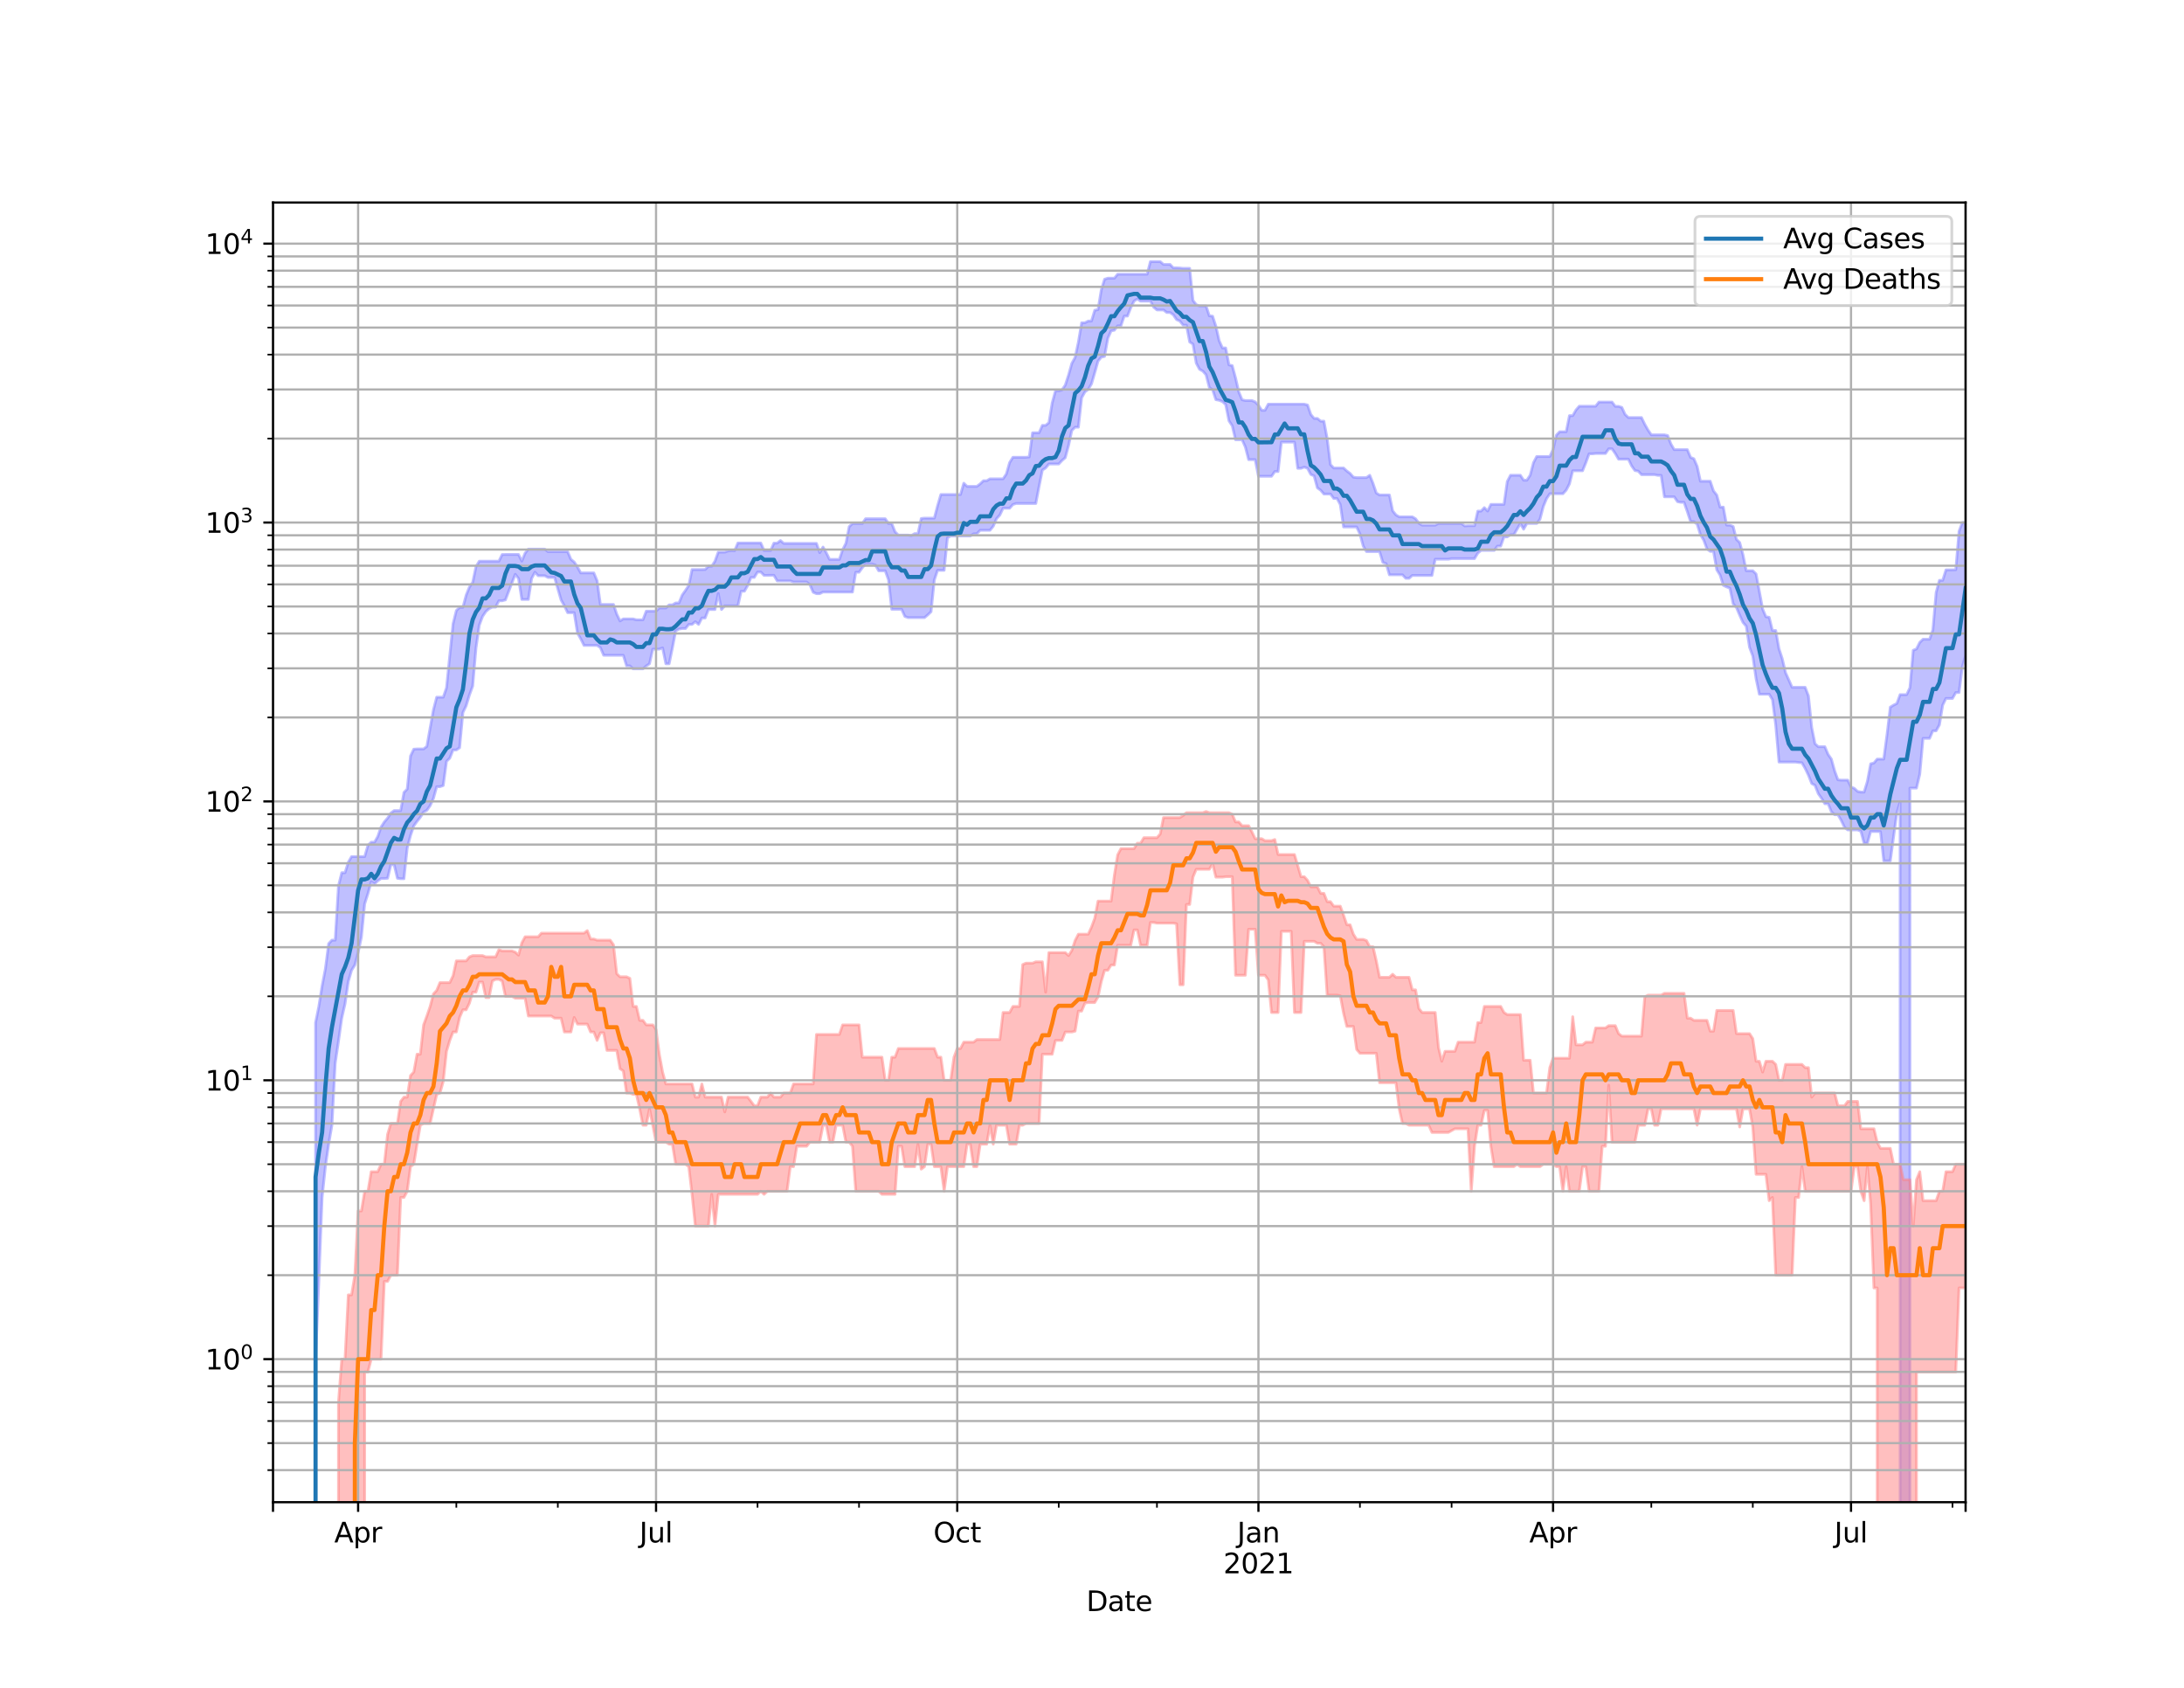<?xml version="1.0" encoding="utf-8" standalone="no"?>
<!DOCTYPE svg PUBLIC "-//W3C//DTD SVG 1.1//EN"
  "http://www.w3.org/Graphics/SVG/1.1/DTD/svg11.dtd">
<svg height="612pt" version="1.1" viewBox="0 0 792 612" width="792pt" xmlns="http://www.w3.org/2000/svg" xmlns:xlink="http://www.w3.org/1999/xlink">
 <defs>
  <style type="text/css">*{stroke-linecap:butt;stroke-linejoin:round;}</style>
 </defs>
 <g id="figure_1">
  <g id="patch_1">
   <path d="M 0 612 
L 792 612 
L 792 0 
L 0 0 
z
" style="fill:#ffffff;"/>
  </g>
  <g id="axes_1">
   <g id="patch_2">
    <path d="M 99 544.68 
L 712.8 544.68 
L 712.8 73.44 
L 99 73.44 
z
" style="fill:#ffffff;"/>
   </g>
   <g id="PolyCollection_1">
    <path clip-path="url(#p68e2955192)" d="M 99 101611.817 
L 99 101611.817 
L 100.187 101611.817 
L 101.374 101611.817 
L 102.562 101611.817 
L 103.749 101611.817 
L 104.936 101611.817 
L 106.123 101611.817 
L 107.311 101611.817 
L 108.498 101611.817 
L 109.685 101611.817 
L 110.872 101611.817 
L 112.06 101611.817 
L 113.247 101611.817 
L 114.434 370.787 
L 115.621 364.923 
L 116.809 357.477 
L 117.996 351.287 
L 119.183 342.157 
L 120.37 340.896 
L 121.557 340.896 
L 122.745 321.198 
L 123.932 316.439 
L 125.119 316.439 
L 126.306 312.651 
L 127.494 310.595 
L 128.681 310.595 
L 129.868 310.595 
L 131.055 310.595 
L 132.243 310.595 
L 133.43 306.497 
L 134.617 305.376 
L 135.804 305.376 
L 136.991 303.333 
L 138.179 299.89 
L 139.366 298.03 
L 140.553 296.647 
L 141.74 294.82 
L 142.928 293.911 
L 144.115 293.911 
L 145.302 293.911 
L 146.489 287.325 
L 147.677 286.118 
L 148.864 274.114 
L 150.051 271.649 
L 151.238 271.563 
L 152.426 271.563 
L 153.613 271.563 
L 154.8 270.633 
L 155.987 263.924 
L 157.174 257.397 
L 158.362 252.799 
L 159.549 252.799 
L 160.736 252.799 
L 161.923 249.37 
L 163.111 237.648 
L 164.298 226.16 
L 165.485 221.395 
L 166.672 220.238 
L 167.86 220.238 
L 169.047 215.789 
L 170.234 212.851 
L 171.421 211.163 
L 172.609 205.46 
L 173.796 203.495 
L 174.983 203.495 
L 176.17 203.495 
L 177.357 203.495 
L 178.545 203.495 
L 179.732 203.495 
L 180.919 203.495 
L 182.106 201.061 
L 183.294 201.044 
L 184.481 201.044 
L 185.668 201.044 
L 186.855 201.044 
L 188.043 201.044 
L 189.23 203.453 
L 190.417 200.566 
L 191.604 199.12 
L 192.791 199.12 
L 193.979 199.12 
L 195.166 199.12 
L 196.353 199.12 
L 197.54 199.12 
L 198.728 200.032 
L 199.915 200.032 
L 201.102 200.032 
L 202.289 200.032 
L 203.477 200.032 
L 204.664 200.032 
L 205.851 200.032 
L 207.038 202.817 
L 208.226 203.786 
L 209.413 205.574 
L 210.6 207.731 
L 211.787 207.731 
L 212.974 207.731 
L 214.162 207.731 
L 215.349 207.731 
L 216.536 210.577 
L 217.723 219.171 
L 218.911 219.171 
L 220.098 219.171 
L 221.285 219.171 
L 222.472 219.171 
L 223.66 222.676 
L 224.847 225.149 
L 226.034 224.413 
L 227.221 224.413 
L 228.409 224.413 
L 229.596 224.413 
L 230.783 224.735 
L 231.97 224.735 
L 233.157 224.735 
L 234.345 221.604 
L 235.532 221.604 
L 236.719 221.604 
L 237.906 221.604 
L 239.094 220.46 
L 240.281 220.46 
L 241.468 220.46 
L 242.655 219.327 
L 243.843 219.327 
L 245.03 218.622 
L 246.217 218.622 
L 247.404 215.749 
L 248.591 214.072 
L 249.779 212.264 
L 250.966 206.516 
L 252.153 206.516 
L 253.34 206.516 
L 254.528 206.516 
L 255.715 206.497 
L 256.902 205.328 
L 258.089 205.328 
L 259.277 203.477 
L 260.464 200.206 
L 261.651 200.206 
L 262.838 200.206 
L 264.026 199.771 
L 265.213 199.654 
L 266.4 199.693 
L 267.587 196.896 
L 268.774 196.896 
L 269.962 196.896 
L 271.149 196.896 
L 272.336 196.896 
L 273.523 196.896 
L 274.711 196.896 
L 275.898 196.896 
L 277.085 199.626 
L 278.272 199.626 
L 279.46 199.626 
L 280.647 196.932 
L 281.834 196.932 
L 283.021 196 
L 284.209 197.026 
L 285.396 197.026 
L 286.583 197.026 
L 287.77 197.026 
L 288.957 197.026 
L 290.145 197.026 
L 291.332 197.026 
L 292.519 197.026 
L 293.706 197.026 
L 294.894 197.026 
L 296.081 197.026 
L 297.268 200.397 
L 298.455 198.361 
L 299.643 200.397 
L 300.83 202.835 
L 302.017 202.835 
L 303.204 202.835 
L 304.391 202.835 
L 305.579 199.307 
L 306.766 196.989 
L 307.953 190.941 
L 309.14 189.838 
L 310.328 189.838 
L 311.515 189.838 
L 312.702 189.838 
L 313.889 188.093 
L 315.077 188.093 
L 316.264 188.093 
L 317.451 188.093 
L 318.638 188.093 
L 319.826 188.093 
L 321.013 188.093 
L 322.2 189.838 
L 323.387 189.838 
L 324.574 192.811 
L 325.762 194.022 
L 326.949 194.022 
L 328.136 194.022 
L 329.323 194.022 
L 330.511 194.193 
L 331.698 193.484 
L 332.885 193.484 
L 334.072 188.008 
L 335.26 187.868 
L 336.447 187.868 
L 337.634 187.868 
L 338.821 187.868 
L 340.009 183.348 
L 341.196 179.303 
L 342.383 179.303 
L 343.57 179.303 
L 344.757 179.303 
L 345.945 179.303 
L 347.132 179.303 
L 348.319 179.303 
L 349.506 175.207 
L 350.694 176.356 
L 351.881 176.356 
L 353.068 176.356 
L 354.255 176.356 
L 355.443 175.446 
L 356.63 174.321 
L 357.817 174.321 
L 359.004 173.624 
L 360.191 173.624 
L 361.379 173.624 
L 362.566 173.624 
L 363.753 173.624 
L 364.94 171.857 
L 366.128 167.722 
L 367.315 165.81 
L 368.502 165.81 
L 369.689 165.81 
L 370.877 165.81 
L 372.064 165.81 
L 373.251 165.68 
L 374.438 156.925 
L 375.626 156.925 
L 376.813 156.925 
L 378 154.233 
L 379.187 154.233 
L 380.374 153.256 
L 381.562 146.095 
L 382.749 141.732 
L 383.936 141.732 
L 385.123 141.374 
L 386.311 139.627 
L 387.498 135.984 
L 388.685 131.75 
L 389.872 129.611 
L 391.06 124.045 
L 392.247 117.032 
L 393.434 117.032 
L 394.621 116.414 
L 395.809 116.414 
L 396.996 112.508 
L 398.183 112.275 
L 399.37 105.088 
L 400.557 101.244 
L 401.745 100.871 
L 402.932 100.871 
L 404.119 100.871 
L 405.306 99.425 
L 406.494 99.425 
L 407.681 99.425 
L 408.868 99.425 
L 410.055 99.425 
L 411.243 99.425 
L 412.43 99.425 
L 413.617 99.425 
L 414.804 99.425 
L 415.991 99.425 
L 417.179 94.86 
L 418.366 94.86 
L 419.553 94.86 
L 420.74 94.86 
L 421.928 95.877 
L 423.115 95.877 
L 424.302 95.877 
L 425.489 97.129 
L 426.677 97.129 
L 427.864 97.171 
L 429.051 97.303 
L 430.238 97.303 
L 431.426 97.303 
L 432.613 108.912 
L 433.8 110.467 
L 434.987 110.934 
L 436.174 110.934 
L 437.362 110.934 
L 438.549 114.512 
L 439.736 114.649 
L 440.923 118.279 
L 442.111 123.507 
L 443.298 126.17 
L 444.485 126.17 
L 445.672 132.308 
L 446.86 132.575 
L 448.047 136.993 
L 449.234 142.1 
L 450.421 144.957 
L 451.609 145.237 
L 452.796 145.237 
L 453.983 145.237 
L 455.17 145.717 
L 456.357 146.938 
L 457.545 148.773 
L 458.732 148.773 
L 459.919 146.543 
L 461.106 146.543 
L 462.294 146.543 
L 463.481 146.543 
L 464.668 146.543 
L 465.855 146.543 
L 467.043 146.543 
L 468.23 146.543 
L 469.417 146.543 
L 470.604 146.543 
L 471.791 146.543 
L 472.979 146.543 
L 474.166 146.846 
L 475.353 150.282 
L 476.54 151.712 
L 477.728 151.712 
L 478.915 152.705 
L 480.102 152.705 
L 481.289 159.036 
L 482.477 168.462 
L 483.664 169.69 
L 484.851 169.69 
L 486.038 169.69 
L 487.226 169.69 
L 488.413 170.793 
L 489.6 171.666 
L 490.787 173.022 
L 491.974 173.176 
L 493.162 173.176 
L 494.349 173.176 
L 495.536 173.176 
L 496.723 172.33 
L 497.911 175.261 
L 499.098 178.777 
L 500.285 179.474 
L 501.472 179.474 
L 502.66 179.474 
L 503.847 179.474 
L 505.034 185.222 
L 506.221 186.706 
L 507.409 187.404 
L 508.596 187.404 
L 509.783 187.404 
L 510.97 187.404 
L 512.157 187.404 
L 513.345 188.101 
L 514.532 189.71 
L 515.719 190.418 
L 516.906 190.418 
L 518.094 190.418 
L 519.281 190.418 
L 520.468 190.418 
L 521.655 189.803 
L 522.843 189.803 
L 524.03 189.803 
L 525.217 189.803 
L 526.404 189.803 
L 527.591 189.803 
L 528.779 189.803 
L 529.966 189.803 
L 531.153 190.701 
L 532.34 190.62 
L 533.528 190.62 
L 534.715 190.62 
L 535.902 185.33 
L 537.089 185.33 
L 538.277 184.065 
L 539.464 185.306 
L 540.651 182.888 
L 541.838 182.888 
L 543.026 182.888 
L 544.213 182.888 
L 545.4 182.888 
L 546.587 174.583 
L 547.774 172.315 
L 548.962 172.315 
L 550.149 172.315 
L 551.336 172.315 
L 552.523 174.11 
L 553.711 174.11 
L 554.898 172.315 
L 556.085 167.789 
L 557.272 165.522 
L 558.46 165.522 
L 559.647 165.522 
L 560.834 165.522 
L 562.021 165.522 
L 563.209 162.98 
L 564.396 157.796 
L 565.583 156.551 
L 566.77 156.551 
L 567.957 156.551 
L 569.145 150.714 
L 570.332 150.714 
L 571.519 148.658 
L 572.706 147.282 
L 573.894 147.282 
L 575.081 147.282 
L 576.268 147.282 
L 577.455 147.282 
L 578.643 147.282 
L 579.83 145.777 
L 581.017 145.777 
L 582.204 145.777 
L 583.391 145.777 
L 584.579 145.777 
L 585.766 147.343 
L 586.953 147.343 
L 588.14 147.723 
L 589.328 150.291 
L 590.515 151.395 
L 591.702 151.395 
L 592.889 151.395 
L 594.077 151.395 
L 595.264 151.395 
L 596.451 153.849 
L 597.638 155.935 
L 598.826 157.659 
L 600.013 157.659 
L 601.2 157.659 
L 602.387 157.659 
L 603.574 157.659 
L 604.762 157.928 
L 605.949 161.004 
L 607.136 163.035 
L 608.323 163.035 
L 609.511 163.035 
L 610.698 163.035 
L 611.885 163.035 
L 613.072 165.859 
L 614.26 166.342 
L 615.447 169.079 
L 616.634 174.483 
L 617.821 174.483 
L 619.009 174.483 
L 620.196 174.483 
L 621.383 178.006 
L 622.57 179.509 
L 623.757 183.875 
L 624.945 183.875 
L 626.132 190.395 
L 627.319 190.395 
L 628.506 190.896 
L 629.694 195.569 
L 630.881 196.719 
L 632.068 201.101 
L 633.255 206.952 
L 634.443 206.952 
L 635.63 206.952 
L 636.817 208.105 
L 638.004 214.388 
L 639.191 220.817 
L 640.379 223.632 
L 641.566 223.833 
L 642.753 228.607 
L 643.94 228.607 
L 645.128 235.229 
L 646.315 238.848 
L 647.502 243.901 
L 648.689 246.526 
L 649.877 249.216 
L 651.064 249.216 
L 652.251 249.216 
L 653.438 249.216 
L 654.626 249.216 
L 655.813 252.356 
L 657 263.78 
L 658.187 269.668 
L 659.374 270.745 
L 660.562 270.745 
L 661.749 270.745 
L 662.936 273.544 
L 664.123 275.245 
L 665.311 279.502 
L 666.498 282.759 
L 667.685 282.869 
L 668.872 282.869 
L 670.06 282.869 
L 671.247 285.371 
L 672.434 285.841 
L 673.621 286.959 
L 674.809 287.202 
L 675.996 287.202 
L 677.183 283.314 
L 678.37 276.95 
L 679.557 276.661 
L 680.745 275.245 
L 681.932 275.245 
L 683.119 275.245 
L 684.306 266.309 
L 685.494 256.398 
L 686.681 255.678 
L 687.868 255.087 
L 689.055 251.862 
L 690.243 251.862 
L 691.43 251.862 
L 692.617 249.336 
L 693.804 235.793 
L 694.991 235.304 
L 696.179 232.937 
L 697.366 231.782 
L 698.553 231.782 
L 699.74 231.782 
L 700.928 228.415 
L 702.115 214.801 
L 703.302 210.428 
L 704.489 210.428 
L 705.677 206.639 
L 706.864 206.639 
L 708.051 206.639 
L 709.238 206.581 
L 710.426 192.636 
L 711.613 189.454 
L 712.8 189.454 
L 712.8 237.635 
L 712.8 237.635 
L 711.613 241.726 
L 710.426 251.105 
L 709.238 251.105 
L 708.051 253.247 
L 706.864 253.247 
L 705.677 253.247 
L 704.489 255.678 
L 703.302 262.836 
L 702.115 264.989 
L 700.928 264.989 
L 699.74 267.721 
L 698.553 267.721 
L 697.366 267.721 
L 696.179 280.748 
L 694.991 285.762 
L 693.804 285.762 
L 692.617 285.762 
L 691.43 101611.817 
L 690.243 101611.817 
L 689.055 290.626 
L 687.868 294.772 
L 686.681 303.392 
L 685.494 312.146 
L 684.306 312.146 
L 683.119 312.146 
L 681.932 301.55 
L 680.745 301.493 
L 679.557 301.493 
L 678.37 301.493 
L 677.183 305.747 
L 675.996 305.747 
L 674.809 301.381 
L 673.621 300.934 
L 672.434 300.934 
L 671.247 300.934 
L 670.06 300.934 
L 668.872 299.945 
L 667.685 297.462 
L 666.498 295.405 
L 665.311 295.405 
L 664.123 294.339 
L 662.936 291.425 
L 661.749 291.425 
L 660.562 289.455 
L 659.374 287.775 
L 658.187 284.751 
L 657 284.102 
L 655.813 281.1 
L 654.626 278.623 
L 653.438 276.565 
L 652.251 276.47 
L 651.064 276.311 
L 649.877 276.311 
L 648.689 276.311 
L 647.502 276.311 
L 646.315 276.311 
L 645.128 276.311 
L 643.94 262.883 
L 642.753 253.662 
L 641.566 251.717 
L 640.379 251.717 
L 639.191 251.717 
L 638.004 251.717 
L 636.817 246.093 
L 635.63 237.872 
L 634.443 234.709 
L 633.255 227.071 
L 632.068 225.687 
L 630.881 223.081 
L 629.694 220.265 
L 628.506 218.93 
L 627.319 213.257 
L 626.132 212.813 
L 624.945 212.242 
L 623.757 208.503 
L 622.57 206.626 
L 621.383 199.921 
L 620.196 199.921 
L 619.009 199 
L 617.821 195.817 
L 616.634 193.832 
L 615.447 190.065 
L 614.26 189.131 
L 613.072 189.131 
L 611.885 185.518 
L 610.698 182.139 
L 609.511 182.139 
L 608.323 181.905 
L 607.136 180.137 
L 605.949 180.137 
L 604.762 180.137 
L 603.574 180.137 
L 602.387 172.365 
L 601.2 172.365 
L 600.013 172.107 
L 598.826 172.107 
L 597.638 172.107 
L 596.451 172.107 
L 595.264 172.107 
L 594.077 170.822 
L 592.889 170.61 
L 591.702 168.944 
L 590.515 166.49 
L 589.328 166.49 
L 588.14 166.49 
L 586.953 166.49 
L 585.766 164.436 
L 584.579 162.73 
L 583.391 162.73 
L 582.204 164.436 
L 581.017 164.436 
L 579.83 164.436 
L 578.643 164.436 
L 577.455 164.557 
L 576.268 164.557 
L 575.081 167.787 
L 573.894 170.693 
L 572.706 170.693 
L 571.519 170.693 
L 570.332 170.693 
L 569.145 175.456 
L 567.957 177.729 
L 566.77 179.029 
L 565.583 179.029 
L 564.396 179.029 
L 563.209 179.029 
L 562.021 179.029 
L 560.834 180.813 
L 559.647 183.694 
L 558.46 188.272 
L 557.272 189.798 
L 556.085 189.798 
L 554.898 189.798 
L 553.711 189.798 
L 552.523 191.882 
L 551.336 189.798 
L 550.149 191.882 
L 548.962 193.895 
L 547.774 193.895 
L 546.587 194.675 
L 545.4 194.675 
L 544.213 198.018 
L 543.026 198.018 
L 541.838 199.577 
L 540.651 199.577 
L 539.464 199.577 
L 538.277 199.577 
L 537.089 199.577 
L 535.902 200.572 
L 534.715 202.556 
L 533.528 202.556 
L 532.34 202.556 
L 531.153 202.556 
L 529.966 202.556 
L 528.779 202.556 
L 527.591 202.556 
L 526.404 202.556 
L 525.217 202.758 
L 524.03 202.758 
L 522.843 202.758 
L 521.655 202.758 
L 520.468 202.758 
L 519.281 208.645 
L 518.094 208.645 
L 516.906 208.645 
L 515.719 208.645 
L 514.532 208.645 
L 513.345 208.645 
L 512.157 208.645 
L 510.97 209.698 
L 509.783 209.684 
L 508.596 208.428 
L 507.409 208.428 
L 506.221 208.428 
L 505.034 208.428 
L 503.847 208.428 
L 502.66 204.362 
L 501.472 203.914 
L 500.285 199.999 
L 499.098 199.999 
L 497.911 199.999 
L 496.723 199.999 
L 495.536 199.999 
L 494.349 197.981 
L 493.162 193.615 
L 491.974 191.073 
L 490.787 191.073 
L 489.6 191.073 
L 488.413 191.073 
L 487.226 191.073 
L 486.038 182.953 
L 484.851 180.741 
L 483.664 180.741 
L 482.477 179.126 
L 481.289 179.126 
L 480.102 179.126 
L 478.915 177.742 
L 477.728 176.9 
L 476.54 172.55 
L 475.353 172.045 
L 474.166 169.811 
L 472.979 169.37 
L 471.791 169.811 
L 470.604 169.811 
L 469.417 160.316 
L 468.23 160.316 
L 467.043 160.316 
L 465.855 160.316 
L 464.668 160.316 
L 463.481 170.977 
L 462.294 170.977 
L 461.106 172.697 
L 459.919 172.697 
L 458.732 172.697 
L 457.545 172.697 
L 456.357 172.697 
L 455.17 166.659 
L 453.983 166.659 
L 452.796 166.659 
L 451.609 162.078 
L 450.421 159.438 
L 449.234 159.438 
L 448.047 159.438 
L 446.86 154.393 
L 445.672 152.591 
L 444.485 146.7 
L 443.298 145.607 
L 442.111 145.147 
L 440.923 144.915 
L 439.736 141.333 
L 438.549 140.524 
L 437.362 135.881 
L 436.174 134.553 
L 434.987 133.899 
L 433.8 131.654 
L 432.613 124.779 
L 431.426 124.006 
L 430.238 117.914 
L 429.051 117.914 
L 427.864 116.412 
L 426.677 115.884 
L 425.489 114.141 
L 424.302 113.317 
L 423.115 113.317 
L 421.928 112.384 
L 420.74 112.384 
L 419.553 112.384 
L 418.366 111.387 
L 417.179 109.197 
L 415.991 109.197 
L 414.804 109.197 
L 413.617 109.197 
L 412.43 108.399 
L 411.243 109.197 
L 410.055 111.573 
L 408.868 114.606 
L 407.681 114.606 
L 406.494 118.14 
L 405.306 118.14 
L 404.119 119.736 
L 402.932 119.972 
L 401.745 122.671 
L 400.557 129.243 
L 399.37 129.514 
L 398.183 130.93 
L 396.996 135.157 
L 395.809 139.211 
L 394.621 141.201 
L 393.434 142.106 
L 392.247 144.242 
L 391.06 154.91 
L 389.872 154.91 
L 388.685 156.085 
L 387.498 161.547 
L 386.311 165.957 
L 385.123 166.969 
L 383.936 168.242 
L 382.749 168.242 
L 381.562 168.242 
L 380.374 168.242 
L 379.187 169.679 
L 378 170.45 
L 376.813 176.336 
L 375.626 182.561 
L 374.438 182.561 
L 373.251 182.561 
L 372.064 182.561 
L 370.877 182.561 
L 369.689 182.561 
L 368.502 182.561 
L 367.315 182.938 
L 366.128 184.275 
L 364.94 184.275 
L 363.753 184.275 
L 362.566 186.768 
L 361.379 188.063 
L 360.191 190.81 
L 359.004 192.274 
L 357.817 192.274 
L 356.63 192.274 
L 355.443 192.274 
L 354.255 193.513 
L 353.068 193.547 
L 351.881 194.359 
L 350.694 194.359 
L 349.506 194.359 
L 348.319 194.359 
L 347.132 194.359 
L 345.945 194.359 
L 344.757 194.359 
L 343.57 195.007 
L 342.383 206.789 
L 341.196 206.789 
L 340.009 206.789 
L 338.821 210.301 
L 337.634 221.815 
L 336.447 222.949 
L 335.26 223.948 
L 334.072 223.948 
L 332.885 223.948 
L 331.698 223.948 
L 330.511 223.948 
L 329.323 223.948 
L 328.136 223.517 
L 326.949 220.916 
L 325.762 220.916 
L 324.574 220.916 
L 323.387 220.916 
L 322.2 210.223 
L 321.013 206.965 
L 319.826 206.965 
L 318.638 206.965 
L 317.451 204.889 
L 316.264 204.498 
L 315.077 204.498 
L 313.889 204.498 
L 312.702 205.854 
L 311.515 207.498 
L 310.328 207.498 
L 309.14 214.668 
L 307.953 214.668 
L 306.766 214.668 
L 305.579 214.668 
L 304.391 214.668 
L 303.204 214.668 
L 302.017 214.668 
L 300.83 214.668 
L 299.643 214.668 
L 298.455 214.668 
L 297.268 215.257 
L 296.081 215.257 
L 294.894 214.762 
L 293.706 212.028 
L 292.519 211.034 
L 291.332 211.034 
L 290.145 211.034 
L 288.957 211.034 
L 287.77 211.034 
L 286.583 210.634 
L 285.396 210.634 
L 284.209 210.634 
L 283.021 210.634 
L 281.834 210.634 
L 280.647 208.598 
L 279.46 208.598 
L 278.272 208.632 
L 277.085 208.632 
L 275.898 207.419 
L 274.711 207.419 
L 273.523 209.379 
L 272.336 209.379 
L 271.149 212.271 
L 269.962 214.381 
L 268.774 214.381 
L 267.587 219.667 
L 266.4 219.667 
L 265.213 219.667 
L 264.026 219.667 
L 262.838 219.667 
L 261.651 221.006 
L 260.464 215.186 
L 259.277 221.006 
L 258.089 221.006 
L 256.902 221.006 
L 255.715 224.083 
L 254.528 224.083 
L 253.34 226.404 
L 252.153 225.407 
L 250.966 226.404 
L 249.779 226.404 
L 248.591 227.896 
L 247.404 227.896 
L 246.217 228.096 
L 245.03 228.768 
L 243.843 234.919 
L 242.655 240.684 
L 241.468 240.684 
L 240.281 234.919 
L 239.094 235.366 
L 237.906 235.366 
L 236.719 235.366 
L 235.532 240.684 
L 234.345 241.466 
L 233.157 242.512 
L 231.97 242.512 
L 230.783 242.512 
L 229.596 242.512 
L 228.409 241.438 
L 227.221 241.438 
L 226.034 237.608 
L 224.847 237.608 
L 223.66 237.608 
L 222.472 237.608 
L 221.285 237.608 
L 220.098 237.608 
L 218.911 237.595 
L 217.723 234.82 
L 216.536 234.025 
L 215.349 234.025 
L 214.162 234.025 
L 212.974 234.025 
L 211.787 234.025 
L 210.6 231.633 
L 209.413 229.571 
L 208.226 222.156 
L 207.038 222.156 
L 205.851 222.156 
L 204.664 219.658 
L 203.477 217.552 
L 202.289 213.491 
L 201.102 209.386 
L 199.915 209.386 
L 198.728 209.386 
L 197.54 208.748 
L 196.353 208.748 
L 195.166 208.748 
L 193.979 207.478 
L 192.791 209.761 
L 191.604 217.361 
L 190.417 217.361 
L 189.23 217.361 
L 188.043 209.775 
L 186.855 208.233 
L 185.668 211.307 
L 184.481 214.404 
L 183.294 217.518 
L 182.106 217.836 
L 180.919 217.836 
L 179.732 220.132 
L 178.545 220.132 
L 177.357 220.71 
L 176.17 221.769 
L 174.983 223.546 
L 173.796 226.731 
L 172.609 234.993 
L 171.421 248.756 
L 170.234 251.989 
L 169.047 255.897 
L 167.86 258.378 
L 166.672 271.11 
L 165.485 271.935 
L 164.298 271.935 
L 163.111 274.905 
L 161.923 276.058 
L 160.736 284.828 
L 159.549 285.254 
L 158.362 285.254 
L 157.174 289.541 
L 155.987 292.101 
L 154.8 293.816 
L 153.613 294.435 
L 152.426 296.346 
L 151.238 297.823 
L 150.051 299.458 
L 148.864 302.982 
L 147.677 307.454 
L 146.489 318.629 
L 145.302 318.629 
L 144.115 318.463 
L 142.928 313.531 
L 141.74 313.531 
L 140.553 318.463 
L 139.366 318.546 
L 138.179 318.546 
L 136.991 319.384 
L 135.804 320.498 
L 134.617 319.724 
L 133.43 324.021 
L 132.243 327.748 
L 131.055 339.805 
L 129.868 345.401 
L 128.681 349.909 
L 127.494 351.815 
L 126.306 355.894 
L 125.119 363.979 
L 123.932 369.18 
L 122.745 377.557 
L 121.557 385.563 
L 120.37 407.997 
L 119.183 414.872 
L 117.996 423.028 
L 116.809 434.193 
L 115.621 464.633 
L 114.434 492.82 
L 113.247 101611.817 
L 112.06 101611.817 
L 110.872 101611.817 
L 109.685 101611.817 
L 108.498 101611.817 
L 107.311 101611.817 
L 106.123 101611.817 
L 104.936 101611.817 
L 103.749 101611.817 
L 102.562 101611.817 
L 101.374 101611.817 
L 100.187 101611.817 
L 99 101611.817 
z
" style="fill:#8080ff;fill-opacity:0.5;stroke:#8080ff;stroke-opacity:0.5;"/>
   </g>
   <g id="PolyCollection_2">
    <path clip-path="url(#p68e2955192)" d="M 99 101611.817 
L 99 101611.817 
L 100.187 101611.817 
L 101.374 101611.817 
L 102.562 101611.817 
L 103.749 101611.817 
L 104.936 101611.817 
L 106.123 101611.817 
L 107.311 101611.817 
L 108.498 101611.817 
L 109.685 101611.817 
L 110.872 101611.817 
L 112.06 101611.817 
L 113.247 101611.817 
L 114.434 101611.817 
L 115.621 101611.817 
L 116.809 101611.817 
L 117.996 101611.817 
L 119.183 101611.817 
L 120.37 101611.817 
L 121.557 101611.817 
L 122.745 508.484 
L 123.932 492.82 
L 125.119 492.82 
L 126.306 469.517 
L 127.494 469.517 
L 128.681 462.38 
L 129.868 439.078 
L 131.055 439.078 
L 132.243 431.94 
L 133.43 431.94 
L 134.617 424.858 
L 135.804 424.858 
L 136.991 424.858 
L 138.179 422.141 
L 139.366 422.141 
L 140.553 411.3 
L 141.74 407.365 
L 142.928 407.365 
L 144.115 407.365 
L 145.302 399.358 
L 146.489 397.817 
L 147.677 397.817 
L 148.864 389.979 
L 150.051 388.73 
L 151.238 382.254 
L 152.426 382.254 
L 153.613 371.613 
L 154.8 368.398 
L 155.987 364.923 
L 157.174 360.392 
L 158.362 359.119 
L 159.549 356.284 
L 160.736 356.284 
L 161.923 356.284 
L 163.111 356.284 
L 164.298 353.807 
L 165.485 348.409 
L 166.672 348.409 
L 167.86 348.409 
L 169.047 348.409 
L 170.234 346.958 
L 171.421 346.485 
L 172.609 346.485 
L 173.796 346.485 
L 174.983 346.485 
L 176.17 346.958 
L 177.357 346.958 
L 178.545 346.958 
L 179.732 346.958 
L 180.919 344.342 
L 182.106 344.793 
L 183.294 344.793 
L 184.481 344.793 
L 185.668 344.793 
L 186.855 345.248 
L 188.043 346.328 
L 189.23 341.874 
L 190.417 339.671 
L 191.604 339.671 
L 192.791 339.671 
L 193.979 339.671 
L 195.166 339.671 
L 196.353 338.348 
L 197.54 338.348 
L 198.728 338.348 
L 199.915 338.348 
L 201.102 338.348 
L 202.289 338.348 
L 203.477 338.348 
L 204.664 338.348 
L 205.851 338.348 
L 207.038 338.348 
L 208.226 338.348 
L 209.413 338.348 
L 210.6 338.348 
L 211.787 338.348 
L 212.974 337.445 
L 214.162 340.484 
L 215.349 340.484 
L 216.536 340.896 
L 217.723 340.896 
L 218.911 340.896 
L 220.098 340.896 
L 221.285 340.896 
L 222.472 342.585 
L 223.66 353.072 
L 224.847 354.179 
L 226.034 354.179 
L 227.221 354.179 
L 228.409 354.743 
L 229.596 364.923 
L 230.783 364.923 
L 231.97 369.976 
L 233.157 369.976 
L 234.345 371.613 
L 235.532 371.613 
L 236.719 371.613 
L 237.906 373.313 
L 239.094 382.254 
L 240.281 388.73 
L 241.468 393.039 
L 242.655 393.039 
L 243.843 393.039 
L 245.03 393.039 
L 246.217 393.039 
L 247.404 393.039 
L 248.591 393.039 
L 249.779 393.039 
L 250.966 393.039 
L 252.153 397.817 
L 253.34 397.817 
L 254.528 393.039 
L 255.715 397.817 
L 256.902 397.817 
L 258.089 397.817 
L 259.277 397.817 
L 260.464 397.817 
L 261.651 397.817 
L 262.838 403.179 
L 264.026 397.817 
L 265.213 397.817 
L 266.4 397.817 
L 267.587 397.817 
L 268.774 397.817 
L 269.962 397.817 
L 271.149 397.817 
L 272.336 399.358 
L 273.523 400.955 
L 274.711 400.955 
L 275.898 397.817 
L 277.085 397.817 
L 278.272 397.817 
L 279.46 396.328 
L 280.647 397.817 
L 281.834 397.817 
L 283.021 397.817 
L 284.209 396.328 
L 285.396 396.328 
L 286.583 396.328 
L 287.77 393.039 
L 288.957 393.039 
L 290.145 393.039 
L 291.332 393.039 
L 292.519 393.039 
L 293.706 393.039 
L 294.894 393.039 
L 296.081 375.082 
L 297.268 375.082 
L 298.455 375.082 
L 299.643 375.082 
L 300.83 375.082 
L 302.017 375.082 
L 303.204 375.082 
L 304.391 375.082 
L 305.579 371.613 
L 306.766 371.613 
L 307.953 371.613 
L 309.14 371.613 
L 310.328 371.613 
L 311.515 371.613 
L 312.702 383.33 
L 313.889 383.33 
L 315.077 383.33 
L 316.264 383.33 
L 317.451 383.33 
L 318.638 383.33 
L 319.826 383.33 
L 321.013 391.701 
L 322.2 391.701 
L 323.387 383.33 
L 324.574 383.33 
L 325.762 380.179 
L 326.949 380.179 
L 328.136 380.179 
L 329.323 380.179 
L 330.511 380.179 
L 331.698 380.179 
L 332.885 380.179 
L 334.072 380.179 
L 335.26 380.179 
L 336.447 380.179 
L 337.634 380.179 
L 338.821 380.179 
L 340.009 383.33 
L 341.196 383.33 
L 342.383 391.701 
L 343.57 391.701 
L 344.757 391.701 
L 345.945 383.33 
L 347.132 380.179 
L 348.319 380.179 
L 349.506 377.876 
L 350.694 377.876 
L 351.881 377.876 
L 353.068 377.876 
L 354.255 376.925 
L 355.443 376.925 
L 356.63 376.925 
L 357.817 376.925 
L 359.004 376.925 
L 360.191 376.925 
L 361.379 376.925 
L 362.566 376.925 
L 363.753 367.125 
L 364.94 367.125 
L 366.128 367.125 
L 367.315 364.923 
L 368.502 364.923 
L 369.689 364.923 
L 370.877 349.739 
L 372.064 349.236 
L 373.251 349.236 
L 374.438 349.236 
L 375.626 348.738 
L 376.813 348.738 
L 378 348.738 
L 379.187 359.751 
L 380.374 345.401 
L 381.562 345.401 
L 382.749 345.401 
L 383.936 345.401 
L 385.123 345.401 
L 386.311 345.401 
L 387.498 346.485 
L 388.685 344.642 
L 389.872 341.035 
L 391.06 338.74 
L 392.247 338.74 
L 393.434 338.74 
L 394.621 338.74 
L 395.809 336.186 
L 396.996 332.959 
L 398.183 326.736 
L 399.37 326.736 
L 400.557 326.736 
L 401.745 326.736 
L 402.932 326.736 
L 404.119 317.318 
L 405.306 309.976 
L 406.494 307.713 
L 407.681 307.713 
L 408.868 307.713 
L 410.055 307.713 
L 411.243 307.713 
L 412.43 305.747 
L 413.617 305.747 
L 414.804 303.746 
L 415.991 303.746 
L 417.179 303.746 
L 418.366 303.746 
L 419.553 303.746 
L 420.74 302.404 
L 421.928 296.446 
L 423.115 296.446 
L 424.302 296.446 
L 425.489 296.446 
L 426.677 296.446 
L 427.864 296.446 
L 429.051 295.7 
L 430.238 294.676 
L 431.426 294.676 
L 432.613 294.676 
L 433.8 294.676 
L 434.987 294.676 
L 436.174 294.676 
L 437.362 294.244 
L 438.549 294.676 
L 439.736 294.676 
L 440.923 294.676 
L 442.111 294.676 
L 443.298 294.676 
L 444.485 294.676 
L 445.672 294.676 
L 446.86 295.258 
L 448.047 298.03 
L 449.234 298.03 
L 450.421 299.404 
L 451.609 299.404 
L 452.796 299.404 
L 453.983 301.606 
L 455.17 304.103 
L 456.357 304.103 
L 457.545 304.103 
L 458.732 304.826 
L 459.919 304.826 
L 461.106 304.826 
L 462.294 304.403 
L 463.481 309.839 
L 464.668 309.839 
L 465.855 309.839 
L 467.043 309.839 
L 468.23 309.839 
L 469.417 309.839 
L 470.604 313.828 
L 471.791 317.887 
L 472.979 317.887 
L 474.166 319.215 
L 475.353 321.552 
L 476.54 321.552 
L 477.728 321.552 
L 478.915 323.927 
L 480.102 323.927 
L 481.289 326.936 
L 482.477 326.936 
L 483.664 328.574 
L 484.851 328.574 
L 486.038 328.574 
L 487.226 331.821 
L 488.413 335.327 
L 489.6 335.327 
L 490.787 338.74 
L 491.974 340.621 
L 493.162 340.621 
L 494.349 340.621 
L 495.536 341.035 
L 496.723 343.309 
L 497.911 343.309 
L 499.098 348.409 
L 500.285 354.366 
L 501.472 354.366 
L 502.66 354.366 
L 503.847 354.366 
L 505.034 353.255 
L 506.221 354.366 
L 507.409 354.366 
L 508.596 354.366 
L 509.783 354.366 
L 510.97 354.366 
L 512.157 358.91 
L 513.345 358.91 
L 514.532 365.645 
L 515.719 367.125 
L 516.906 367.125 
L 518.094 367.125 
L 519.281 367.125 
L 520.468 367.125 
L 521.655 379.843 
L 522.843 384.806 
L 524.03 381.205 
L 525.217 381.205 
L 526.404 381.205 
L 527.591 381.205 
L 528.779 377.876 
L 529.966 377.876 
L 531.153 377.876 
L 532.34 377.876 
L 533.528 377.876 
L 534.715 377.876 
L 535.902 370.787 
L 537.089 370.787 
L 538.277 364.923 
L 539.464 364.923 
L 540.651 364.923 
L 541.838 364.923 
L 543.026 364.923 
L 544.213 364.923 
L 545.4 367.125 
L 546.587 367.885 
L 547.774 367.885 
L 548.962 367.885 
L 550.149 367.885 
L 551.336 367.885 
L 552.523 384.433 
L 553.711 384.433 
L 554.898 384.433 
L 556.085 396.328 
L 557.272 396.328 
L 558.46 396.328 
L 559.647 396.328 
L 560.834 396.328 
L 562.021 387.118 
L 563.209 383.694 
L 564.396 383.694 
L 565.583 383.694 
L 566.77 383.694 
L 567.957 383.694 
L 569.145 383.694 
L 570.332 368.657 
L 571.519 378.848 
L 572.706 378.848 
L 573.894 378.848 
L 575.081 377.876 
L 576.268 377.876 
L 577.455 377.876 
L 578.643 372.739 
L 579.83 372.739 
L 581.017 372.739 
L 582.204 372.739 
L 583.391 371.892 
L 584.579 371.892 
L 585.766 371.892 
L 586.953 374.782 
L 588.14 375.688 
L 589.328 375.688 
L 590.515 375.688 
L 591.702 375.688 
L 592.889 375.688 
L 594.077 375.688 
L 595.264 375.688 
L 596.451 361.481 
L 597.638 360.824 
L 598.826 360.824 
L 600.013 360.824 
L 601.2 360.824 
L 602.387 360.824 
L 603.574 360.177 
L 604.762 360.177 
L 605.949 360.177 
L 607.136 360.177 
L 608.323 360.177 
L 609.511 360.177 
L 610.698 360.177 
L 611.885 369.18 
L 613.072 369.18 
L 614.26 369.976 
L 615.447 369.976 
L 616.634 369.976 
L 617.821 369.976 
L 619.009 369.976 
L 620.196 373.895 
L 621.383 373.895 
L 622.57 366.379 
L 623.757 366.379 
L 624.945 366.379 
L 626.132 366.379 
L 627.319 366.379 
L 628.506 366.379 
L 629.694 374.782 
L 630.881 374.782 
L 632.068 374.782 
L 633.255 374.782 
L 634.443 374.782 
L 635.63 376.612 
L 636.817 384.806 
L 638.004 384.806 
L 639.191 388.73 
L 640.379 384.806 
L 641.566 384.806 
L 642.753 384.806 
L 643.94 385.947 
L 645.128 391.701 
L 646.315 391.701 
L 647.502 385.947 
L 648.689 385.947 
L 649.877 385.947 
L 651.064 385.947 
L 652.251 385.947 
L 653.438 385.947 
L 654.626 387.118 
L 655.813 387.118 
L 657 397.817 
L 658.187 396.328 
L 659.374 396.328 
L 660.562 396.328 
L 661.749 396.328 
L 662.936 396.328 
L 664.123 396.328 
L 665.311 396.328 
L 666.498 400.955 
L 667.685 400.955 
L 668.872 400.955 
L 670.06 399.358 
L 671.247 399.358 
L 672.434 399.358 
L 673.621 399.358 
L 674.809 409.288 
L 675.996 409.288 
L 677.183 409.288 
L 678.37 409.288 
L 679.557 409.288 
L 680.745 414.134 
L 681.932 416.387 
L 683.119 416.387 
L 684.306 416.387 
L 685.494 416.387 
L 686.681 422.141 
L 687.868 422.141 
L 689.055 422.141 
L 690.243 427.755 
L 691.43 427.755 
L 692.617 427.755 
L 693.804 444.574 
L 694.991 427.755 
L 696.179 424.858 
L 697.366 435.364 
L 698.553 435.364 
L 699.74 435.364 
L 700.928 435.364 
L 702.115 435.364 
L 703.302 431.94 
L 704.489 431.94 
L 705.677 424.858 
L 706.864 424.858 
L 708.051 424.858 
L 709.238 422.141 
L 710.426 422.141 
L 711.613 422.141 
L 712.8 422.141 
L 712.8 467.007 
L 712.8 467.007 
L 711.613 467.007 
L 710.426 467.007 
L 709.238 497.447 
L 708.051 497.447 
L 706.864 497.447 
L 705.677 497.447 
L 704.489 497.447 
L 703.302 497.447 
L 702.115 497.447 
L 700.928 497.447 
L 699.74 497.447 
L 698.553 497.447 
L 697.366 497.447 
L 696.179 497.447 
L 694.991 497.447 
L 693.804 101611.817 
L 692.617 101611.817 
L 691.43 101611.817 
L 690.243 101611.817 
L 689.055 101611.817 
L 687.868 101611.817 
L 686.681 101611.817 
L 685.494 101611.817 
L 684.306 101611.817 
L 683.119 101611.817 
L 681.932 101611.817 
L 680.745 467.007 
L 679.557 467.007 
L 678.37 436.567 
L 677.183 423.028 
L 675.996 435.364 
L 674.809 431.94 
L 673.621 423.028 
L 672.434 423.028 
L 671.247 431.94 
L 670.06 431.94 
L 668.872 431.94 
L 667.685 431.94 
L 666.498 431.94 
L 665.311 431.94 
L 664.123 431.94 
L 662.936 431.94 
L 661.749 431.94 
L 660.562 431.94 
L 659.374 431.94 
L 658.187 431.94 
L 657 431.94 
L 655.813 431.94 
L 654.626 431.94 
L 653.438 423.028 
L 652.251 434.193 
L 651.064 434.193 
L 649.877 462.38 
L 648.689 462.38 
L 647.502 462.38 
L 646.315 462.38 
L 645.128 462.38 
L 643.94 462.38 
L 642.753 434.193 
L 641.566 435.364 
L 640.379 425.803 
L 639.191 425.803 
L 638.004 425.803 
L 636.817 425.803 
L 635.63 408.638 
L 634.443 402.053 
L 633.255 402.053 
L 632.068 402.053 
L 630.881 408.638 
L 629.694 402.053 
L 628.506 402.053 
L 627.319 402.053 
L 626.132 402.053 
L 624.945 402.053 
L 623.757 402.053 
L 622.57 402.053 
L 621.383 402.053 
L 620.196 402.053 
L 619.009 402.053 
L 617.821 402.053 
L 616.634 402.053 
L 615.447 407.997 
L 614.26 402.053 
L 613.072 402.053 
L 611.885 402.053 
L 610.698 402.053 
L 609.511 402.053 
L 608.323 402.053 
L 607.136 402.053 
L 605.949 402.053 
L 604.762 402.053 
L 603.574 402.053 
L 602.387 402.053 
L 601.2 407.997 
L 600.013 407.997 
L 598.826 402.053 
L 597.638 402.053 
L 596.451 407.997 
L 595.264 407.997 
L 594.077 407.997 
L 592.889 414.134 
L 591.702 414.134 
L 590.515 414.134 
L 589.328 414.134 
L 588.14 414.134 
L 586.953 414.134 
L 585.766 414.134 
L 584.579 414.134 
L 583.391 393.494 
L 582.204 415.623 
L 581.017 415.623 
L 579.83 431.94 
L 578.643 431.94 
L 577.455 431.94 
L 576.268 431.94 
L 575.081 423.028 
L 573.894 423.028 
L 572.706 431.94 
L 571.519 431.94 
L 570.332 431.94 
L 569.145 431.94 
L 567.957 423.028 
L 566.77 431.94 
L 565.583 423.028 
L 564.396 423.028 
L 563.209 422.141 
L 562.021 422.141 
L 560.834 422.141 
L 559.647 422.141 
L 558.46 423.028 
L 557.272 423.028 
L 556.085 423.028 
L 554.898 423.028 
L 553.711 423.028 
L 552.523 423.028 
L 551.336 423.028 
L 550.149 422.141 
L 548.962 423.028 
L 547.774 423.028 
L 546.587 423.028 
L 545.4 423.028 
L 544.213 423.028 
L 543.026 423.028 
L 541.838 423.028 
L 540.651 415.623 
L 539.464 402.612 
L 538.277 402.612 
L 537.089 407.997 
L 535.902 407.997 
L 534.715 415.623 
L 533.528 431.94 
L 532.34 409.288 
L 531.153 409.288 
L 529.966 409.288 
L 528.779 409.288 
L 527.591 409.288 
L 526.404 409.949 
L 525.217 410.619 
L 524.03 410.619 
L 522.843 410.619 
L 521.655 410.619 
L 520.468 410.619 
L 519.281 410.619 
L 518.094 407.997 
L 516.906 407.997 
L 515.719 407.997 
L 514.532 407.997 
L 513.345 407.997 
L 512.157 407.997 
L 510.97 407.997 
L 509.783 407.365 
L 508.596 407.365 
L 507.409 402.053 
L 506.221 392.588 
L 505.034 392.588 
L 503.847 392.588 
L 502.66 392.588 
L 501.472 392.588 
L 500.285 392.588 
L 499.098 381.902 
L 497.911 381.902 
L 496.723 381.902 
L 495.536 381.902 
L 494.349 381.902 
L 493.162 381.902 
L 491.974 380.518 
L 490.787 372.173 
L 489.6 372.173 
L 488.413 372.173 
L 487.226 367.377 
L 486.038 361.042 
L 484.851 360.824 
L 483.664 360.824 
L 482.477 360.824 
L 481.289 360.824 
L 480.102 343.309 
L 478.915 342.015 
L 477.728 342.015 
L 476.54 341.312 
L 475.353 341.312 
L 474.166 341.312 
L 472.979 341.312 
L 471.791 367.125 
L 470.604 367.125 
L 469.417 367.125 
L 468.23 337.701 
L 467.043 337.701 
L 465.855 337.701 
L 464.668 337.701 
L 463.481 367.125 
L 462.294 367.125 
L 461.106 367.125 
L 459.919 355.315 
L 458.732 353.622 
L 457.545 353.622 
L 456.357 353.622 
L 455.17 336.937 
L 453.983 336.937 
L 452.796 336.937 
L 451.609 353.622 
L 450.421 353.622 
L 449.234 353.622 
L 448.047 353.622 
L 446.86 317.887 
L 445.672 317.887 
L 444.485 317.887 
L 443.298 318.051 
L 442.111 318.051 
L 440.923 318.051 
L 439.736 313.162 
L 438.549 315.191 
L 437.362 315.191 
L 436.174 315.191 
L 434.987 315.191 
L 433.8 315.191 
L 432.613 318.051 
L 431.426 327.953 
L 430.238 327.953 
L 429.051 357.076 
L 427.864 357.076 
L 426.677 334.963 
L 425.489 334.723 
L 424.302 334.723 
L 423.115 334.723 
L 421.928 334.723 
L 420.74 334.723 
L 419.553 334.723 
L 418.366 334.483 
L 417.179 334.483 
L 415.991 342.729 
L 414.804 342.729 
L 413.617 342.729 
L 412.43 337.19 
L 411.243 337.19 
L 410.055 342.729 
L 408.868 342.729 
L 407.681 342.729 
L 406.494 342.729 
L 405.306 342.729 
L 404.119 349.909 
L 402.932 349.909 
L 401.745 351.815 
L 400.557 351.815 
L 399.37 355.894 
L 398.183 361.481 
L 396.996 363.514 
L 395.809 363.514 
L 394.621 363.514 
L 393.434 363.746 
L 392.247 366.626 
L 391.06 366.626 
L 389.872 373.895 
L 388.685 374.189 
L 387.498 374.189 
L 386.311 374.189 
L 385.123 377.24 
L 383.936 377.24 
L 382.749 377.24 
L 381.562 382.254 
L 380.374 382.254 
L 379.187 382.254 
L 378 382.254 
L 376.813 407.365 
L 375.626 407.365 
L 374.438 407.365 
L 373.251 407.365 
L 372.064 407.365 
L 370.877 407.997 
L 369.689 407.997 
L 368.502 414.872 
L 367.315 414.872 
L 366.128 414.872 
L 364.94 407.997 
L 363.753 407.997 
L 362.566 407.997 
L 361.379 407.997 
L 360.191 414.872 
L 359.004 407.997 
L 357.817 414.872 
L 356.63 414.872 
L 355.443 414.872 
L 354.255 423.028 
L 353.068 423.028 
L 351.881 414.872 
L 350.694 414.872 
L 349.506 423.028 
L 348.319 423.028 
L 347.132 423.028 
L 345.945 423.028 
L 344.757 423.028 
L 343.57 423.028 
L 342.383 431.94 
L 341.196 423.028 
L 340.009 423.028 
L 338.821 423.028 
L 337.634 414.872 
L 336.447 414.872 
L 335.26 423.028 
L 334.072 423.934 
L 332.885 414.872 
L 331.698 423.028 
L 330.511 423.028 
L 329.323 423.028 
L 328.136 423.028 
L 326.949 415.623 
L 325.762 415.623 
L 324.574 433.052 
L 323.387 433.052 
L 322.2 433.052 
L 321.013 433.052 
L 319.826 433.052 
L 318.638 431.94 
L 317.451 431.94 
L 316.264 431.94 
L 315.077 431.94 
L 313.889 431.94 
L 312.702 431.94 
L 311.515 431.94 
L 310.328 431.94 
L 309.14 415.623 
L 307.953 414.134 
L 306.766 414.134 
L 305.579 407.997 
L 304.391 407.997 
L 303.204 407.997 
L 302.017 414.134 
L 300.83 414.134 
L 299.643 407.997 
L 298.455 407.997 
L 297.268 414.134 
L 296.081 414.134 
L 294.894 414.134 
L 293.706 414.134 
L 292.519 415.623 
L 291.332 415.623 
L 290.145 415.623 
L 288.957 415.623 
L 287.77 423.028 
L 286.583 423.028 
L 285.396 431.94 
L 284.209 431.94 
L 283.021 431.94 
L 281.834 431.94 
L 280.647 431.94 
L 279.46 431.94 
L 278.272 431.94 
L 277.085 433.052 
L 275.898 431.94 
L 274.711 433.052 
L 273.523 433.052 
L 272.336 433.052 
L 271.149 433.052 
L 269.962 433.052 
L 268.774 433.052 
L 267.587 433.052 
L 266.4 433.052 
L 265.213 433.052 
L 264.026 433.052 
L 262.838 433.052 
L 261.651 433.052 
L 260.464 433.052 
L 259.277 444.574 
L 258.089 433.052 
L 256.902 444.574 
L 255.715 444.574 
L 254.528 444.574 
L 253.34 444.574 
L 252.153 444.574 
L 250.966 433.052 
L 249.779 423.028 
L 248.591 422.141 
L 247.404 422.141 
L 246.217 422.141 
L 245.03 422.141 
L 243.843 414.872 
L 242.655 414.872 
L 241.468 414.134 
L 240.281 414.134 
L 239.094 414.134 
L 237.906 414.134 
L 236.719 407.997 
L 235.532 402.053 
L 234.345 407.997 
L 233.157 407.997 
L 231.97 402.053 
L 230.783 396.819 
L 229.596 396.819 
L 228.409 396.328 
L 227.221 396.328 
L 226.034 388.321 
L 224.847 387.516 
L 223.66 380.86 
L 222.472 380.86 
L 221.285 380.86 
L 220.098 380.86 
L 218.911 374.484 
L 217.723 374.484 
L 216.536 377.24 
L 215.349 374.189 
L 214.162 374.189 
L 212.974 371.336 
L 211.787 371.336 
L 210.6 371.336 
L 209.413 371.336 
L 208.226 368.918 
L 207.038 374.189 
L 205.851 374.189 
L 204.664 374.189 
L 203.477 369.18 
L 202.289 369.18 
L 201.102 369.18 
L 199.915 368.398 
L 198.728 368.398 
L 197.54 368.398 
L 196.353 368.398 
L 195.166 368.398 
L 193.979 368.398 
L 192.791 368.398 
L 191.604 368.398 
L 190.417 361.925 
L 189.23 361.925 
L 188.043 361.925 
L 186.855 361.925 
L 185.668 361.261 
L 184.481 361.261 
L 183.294 361.261 
L 182.106 355.7 
L 180.919 355.124 
L 179.732 355.124 
L 178.545 355.7 
L 177.357 361.703 
L 176.17 361.703 
L 174.983 356.089 
L 173.796 356.089 
L 172.609 359.751 
L 171.421 359.751 
L 170.234 363.746 
L 169.047 366.133 
L 167.86 366.133 
L 166.672 368.918 
L 165.485 374.189 
L 164.298 374.189 
L 163.111 377.24 
L 161.923 381.205 
L 160.736 392.143 
L 159.549 396.328 
L 158.362 396.819 
L 157.174 402.053 
L 155.987 407.365 
L 154.8 407.365 
L 153.613 407.365 
L 152.426 407.997 
L 151.238 414.872 
L 150.051 422.141 
L 148.864 423.028 
L 147.677 431.94 
L 146.489 434.193 
L 145.302 434.193 
L 144.115 462.38 
L 142.928 462.38 
L 141.74 462.38 
L 140.553 464.633 
L 139.366 464.633 
L 138.179 492.82 
L 136.991 492.82 
L 135.804 492.82 
L 134.617 492.82 
L 133.43 497.447 
L 132.243 497.447 
L 131.055 101611.817 
L 129.868 101611.817 
L 128.681 101611.817 
L 127.494 101611.817 
L 126.306 101611.817 
L 125.119 101611.817 
L 123.932 101611.817 
L 122.745 101611.817 
L 121.557 101611.817 
L 120.37 101611.817 
L 119.183 101611.817 
L 117.996 101611.817 
L 116.809 101611.817 
L 115.621 101611.817 
L 114.434 101611.817 
L 113.247 101611.817 
L 112.06 101611.817 
L 110.872 101611.817 
L 109.685 101611.817 
L 108.498 101611.817 
L 107.311 101611.817 
L 106.123 101611.817 
L 104.936 101611.817 
L 103.749 101611.817 
L 102.562 101611.817 
L 101.374 101611.817 
L 100.187 101611.817 
L 99 101611.817 
z
" style="fill:#ff8080;fill-opacity:0.5;stroke:#ff8080;stroke-opacity:0.5;"/>
   </g>
   <g id="matplotlib.axis_1">
    <g id="xtick_1">
     <g id="line2d_1">
      <path clip-path="url(#p68e2955192)" d="M 99 544.68 
L 99 73.44 
" style="fill:none;stroke:#b0b0b0;stroke-linecap:square;stroke-width:0.8;"/>
     </g>
     <g id="line2d_2">
      <defs>
       <path d="M 0 0 
L 0 3.5 
" id="m4abed1d830" style="stroke:#000000;stroke-width:0.8;"/>
      </defs>
      <g>
       <use style="stroke:#000000;stroke-width:0.8;" x="99" xlink:href="#m4abed1d830" y="544.68"/>
      </g>
     </g>
    </g>
    <g id="xtick_2">
     <g id="line2d_3">
      <path clip-path="url(#p68e2955192)" d="M 129.868 544.68 
L 129.868 73.44 
" style="fill:none;stroke:#b0b0b0;stroke-linecap:square;stroke-width:0.8;"/>
     </g>
     <g id="line2d_4">
      <g>
       <use style="stroke:#000000;stroke-width:0.8;" x="129.868" xlink:href="#m4abed1d830" y="544.68"/>
      </g>
     </g>
     <g id="text_1">
      <!-- Apr -->
      <g transform="translate(121.218 559.278)scale(0.1 -0.1)">
       <defs>
        <path d="M 2188 4044 
L 1331 1722 
L 3047 1722 
L 2188 4044 
z
M 1831 4666 
L 2547 4666 
L 4325 0 
L 3669 0 
L 3244 1197 
L 1141 1197 
L 716 0 
L 50 0 
L 1831 4666 
z
" id="DejaVuSans-41" transform="scale(0.016)"/>
        <path d="M 1159 525 
L 1159 -1331 
L 581 -1331 
L 581 3500 
L 1159 3500 
L 1159 2969 
Q 1341 3281 1617 3432 
Q 1894 3584 2278 3584 
Q 2916 3584 3314 3078 
Q 3713 2572 3713 1747 
Q 3713 922 3314 415 
Q 2916 -91 2278 -91 
Q 1894 -91 1617 61 
Q 1341 213 1159 525 
z
M 3116 1747 
Q 3116 2381 2855 2742 
Q 2594 3103 2138 3103 
Q 1681 3103 1420 2742 
Q 1159 2381 1159 1747 
Q 1159 1113 1420 752 
Q 1681 391 2138 391 
Q 2594 391 2855 752 
Q 3116 1113 3116 1747 
z
" id="DejaVuSans-70" transform="scale(0.016)"/>
        <path d="M 2631 2963 
Q 2534 3019 2420 3045 
Q 2306 3072 2169 3072 
Q 1681 3072 1420 2755 
Q 1159 2438 1159 1844 
L 1159 0 
L 581 0 
L 581 3500 
L 1159 3500 
L 1159 2956 
Q 1341 3275 1631 3429 
Q 1922 3584 2338 3584 
Q 2397 3584 2469 3576 
Q 2541 3569 2628 3553 
L 2631 2963 
z
" id="DejaVuSans-72" transform="scale(0.016)"/>
       </defs>
       <use xlink:href="#DejaVuSans-41"/>
       <use x="68.408" xlink:href="#DejaVuSans-70"/>
       <use x="131.885" xlink:href="#DejaVuSans-72"/>
      </g>
     </g>
    </g>
    <g id="xtick_3">
     <g id="line2d_5">
      <path clip-path="url(#p68e2955192)" d="M 237.906 544.68 
L 237.906 73.44 
" style="fill:none;stroke:#b0b0b0;stroke-linecap:square;stroke-width:0.8;"/>
     </g>
     <g id="line2d_6">
      <g>
       <use style="stroke:#000000;stroke-width:0.8;" x="237.906" xlink:href="#m4abed1d830" y="544.68"/>
      </g>
     </g>
     <g id="text_2">
      <!-- Jul -->
      <g transform="translate(231.874 559.278)scale(0.1 -0.1)">
       <defs>
        <path d="M 628 4666 
L 1259 4666 
L 1259 325 
Q 1259 -519 939 -900 
Q 619 -1281 -91 -1281 
L -331 -1281 
L -331 -750 
L -134 -750 
Q 284 -750 456 -515 
Q 628 -281 628 325 
L 628 4666 
z
" id="DejaVuSans-4a" transform="scale(0.016)"/>
        <path d="M 544 1381 
L 544 3500 
L 1119 3500 
L 1119 1403 
Q 1119 906 1312 657 
Q 1506 409 1894 409 
Q 2359 409 2629 706 
Q 2900 1003 2900 1516 
L 2900 3500 
L 3475 3500 
L 3475 0 
L 2900 0 
L 2900 538 
Q 2691 219 2414 64 
Q 2138 -91 1772 -91 
Q 1169 -91 856 284 
Q 544 659 544 1381 
z
M 1991 3584 
L 1991 3584 
z
" id="DejaVuSans-75" transform="scale(0.016)"/>
        <path d="M 603 4863 
L 1178 4863 
L 1178 0 
L 603 0 
L 603 4863 
z
" id="DejaVuSans-6c" transform="scale(0.016)"/>
       </defs>
       <use xlink:href="#DejaVuSans-4a"/>
       <use x="29.492" xlink:href="#DejaVuSans-75"/>
       <use x="92.871" xlink:href="#DejaVuSans-6c"/>
      </g>
     </g>
    </g>
    <g id="xtick_4">
     <g id="line2d_7">
      <path clip-path="url(#p68e2955192)" d="M 347.132 544.68 
L 347.132 73.44 
" style="fill:none;stroke:#b0b0b0;stroke-linecap:square;stroke-width:0.8;"/>
     </g>
     <g id="line2d_8">
      <g>
       <use style="stroke:#000000;stroke-width:0.8;" x="347.132" xlink:href="#m4abed1d830" y="544.68"/>
      </g>
     </g>
     <g id="text_3">
      <!-- Oct -->
      <g transform="translate(338.487 559.278)scale(0.1 -0.1)">
       <defs>
        <path d="M 2522 4238 
Q 1834 4238 1429 3725 
Q 1025 3213 1025 2328 
Q 1025 1447 1429 934 
Q 1834 422 2522 422 
Q 3209 422 3611 934 
Q 4013 1447 4013 2328 
Q 4013 3213 3611 3725 
Q 3209 4238 2522 4238 
z
M 2522 4750 
Q 3503 4750 4090 4092 
Q 4678 3434 4678 2328 
Q 4678 1225 4090 567 
Q 3503 -91 2522 -91 
Q 1538 -91 948 565 
Q 359 1222 359 2328 
Q 359 3434 948 4092 
Q 1538 4750 2522 4750 
z
" id="DejaVuSans-4f" transform="scale(0.016)"/>
        <path d="M 3122 3366 
L 3122 2828 
Q 2878 2963 2633 3030 
Q 2388 3097 2138 3097 
Q 1578 3097 1268 2742 
Q 959 2388 959 1747 
Q 959 1106 1268 751 
Q 1578 397 2138 397 
Q 2388 397 2633 464 
Q 2878 531 3122 666 
L 3122 134 
Q 2881 22 2623 -34 
Q 2366 -91 2075 -91 
Q 1284 -91 818 406 
Q 353 903 353 1747 
Q 353 2603 823 3093 
Q 1294 3584 2113 3584 
Q 2378 3584 2631 3529 
Q 2884 3475 3122 3366 
z
" id="DejaVuSans-63" transform="scale(0.016)"/>
        <path d="M 1172 4494 
L 1172 3500 
L 2356 3500 
L 2356 3053 
L 1172 3053 
L 1172 1153 
Q 1172 725 1289 603 
Q 1406 481 1766 481 
L 2356 481 
L 2356 0 
L 1766 0 
Q 1100 0 847 248 
Q 594 497 594 1153 
L 594 3053 
L 172 3053 
L 172 3500 
L 594 3500 
L 594 4494 
L 1172 4494 
z
" id="DejaVuSans-74" transform="scale(0.016)"/>
       </defs>
       <use xlink:href="#DejaVuSans-4f"/>
       <use x="78.711" xlink:href="#DejaVuSans-63"/>
       <use x="133.691" xlink:href="#DejaVuSans-74"/>
      </g>
     </g>
    </g>
    <g id="xtick_5">
     <g id="line2d_9">
      <path clip-path="url(#p68e2955192)" d="M 456.357 544.68 
L 456.357 73.44 
" style="fill:none;stroke:#b0b0b0;stroke-linecap:square;stroke-width:0.8;"/>
     </g>
     <g id="line2d_10">
      <g>
       <use style="stroke:#000000;stroke-width:0.8;" x="456.357" xlink:href="#m4abed1d830" y="544.68"/>
      </g>
     </g>
     <g id="text_4">
      <!-- Jan -->
      <g transform="translate(448.65 559.278)scale(0.1 -0.1)">
       <defs>
        <path d="M 2194 1759 
Q 1497 1759 1228 1600 
Q 959 1441 959 1056 
Q 959 750 1161 570 
Q 1363 391 1709 391 
Q 2188 391 2477 730 
Q 2766 1069 2766 1631 
L 2766 1759 
L 2194 1759 
z
M 3341 1997 
L 3341 0 
L 2766 0 
L 2766 531 
Q 2569 213 2275 61 
Q 1981 -91 1556 -91 
Q 1019 -91 701 211 
Q 384 513 384 1019 
Q 384 1609 779 1909 
Q 1175 2209 1959 2209 
L 2766 2209 
L 2766 2266 
Q 2766 2663 2505 2880 
Q 2244 3097 1772 3097 
Q 1472 3097 1187 3025 
Q 903 2953 641 2809 
L 641 3341 
Q 956 3463 1253 3523 
Q 1550 3584 1831 3584 
Q 2591 3584 2966 3190 
Q 3341 2797 3341 1997 
z
" id="DejaVuSans-61" transform="scale(0.016)"/>
        <path d="M 3513 2113 
L 3513 0 
L 2938 0 
L 2938 2094 
Q 2938 2591 2744 2837 
Q 2550 3084 2163 3084 
Q 1697 3084 1428 2787 
Q 1159 2491 1159 1978 
L 1159 0 
L 581 0 
L 581 3500 
L 1159 3500 
L 1159 2956 
Q 1366 3272 1645 3428 
Q 1925 3584 2291 3584 
Q 2894 3584 3203 3211 
Q 3513 2838 3513 2113 
z
" id="DejaVuSans-6e" transform="scale(0.016)"/>
       </defs>
       <use xlink:href="#DejaVuSans-4a"/>
       <use x="29.492" xlink:href="#DejaVuSans-61"/>
       <use x="90.771" xlink:href="#DejaVuSans-6e"/>
      </g>
      <!-- 2021 -->
      <g transform="translate(443.632 570.476)scale(0.1 -0.1)">
       <defs>
        <path d="M 1228 531 
L 3431 531 
L 3431 0 
L 469 0 
L 469 531 
Q 828 903 1448 1529 
Q 2069 2156 2228 2338 
Q 2531 2678 2651 2914 
Q 2772 3150 2772 3378 
Q 2772 3750 2511 3984 
Q 2250 4219 1831 4219 
Q 1534 4219 1204 4116 
Q 875 4013 500 3803 
L 500 4441 
Q 881 4594 1212 4672 
Q 1544 4750 1819 4750 
Q 2544 4750 2975 4387 
Q 3406 4025 3406 3419 
Q 3406 3131 3298 2873 
Q 3191 2616 2906 2266 
Q 2828 2175 2409 1742 
Q 1991 1309 1228 531 
z
" id="DejaVuSans-32" transform="scale(0.016)"/>
        <path d="M 2034 4250 
Q 1547 4250 1301 3770 
Q 1056 3291 1056 2328 
Q 1056 1369 1301 889 
Q 1547 409 2034 409 
Q 2525 409 2770 889 
Q 3016 1369 3016 2328 
Q 3016 3291 2770 3770 
Q 2525 4250 2034 4250 
z
M 2034 4750 
Q 2819 4750 3233 4129 
Q 3647 3509 3647 2328 
Q 3647 1150 3233 529 
Q 2819 -91 2034 -91 
Q 1250 -91 836 529 
Q 422 1150 422 2328 
Q 422 3509 836 4129 
Q 1250 4750 2034 4750 
z
" id="DejaVuSans-30" transform="scale(0.016)"/>
        <path d="M 794 531 
L 1825 531 
L 1825 4091 
L 703 3866 
L 703 4441 
L 1819 4666 
L 2450 4666 
L 2450 531 
L 3481 531 
L 3481 0 
L 794 0 
L 794 531 
z
" id="DejaVuSans-31" transform="scale(0.016)"/>
       </defs>
       <use xlink:href="#DejaVuSans-32"/>
       <use x="63.623" xlink:href="#DejaVuSans-30"/>
       <use x="127.246" xlink:href="#DejaVuSans-32"/>
       <use x="190.869" xlink:href="#DejaVuSans-31"/>
      </g>
     </g>
    </g>
    <g id="xtick_6">
     <g id="line2d_11">
      <path clip-path="url(#p68e2955192)" d="M 563.209 544.68 
L 563.209 73.44 
" style="fill:none;stroke:#b0b0b0;stroke-linecap:square;stroke-width:0.8;"/>
     </g>
     <g id="line2d_12">
      <g>
       <use style="stroke:#000000;stroke-width:0.8;" x="563.209" xlink:href="#m4abed1d830" y="544.68"/>
      </g>
     </g>
     <g id="text_5">
      <!-- Apr -->
      <g transform="translate(554.559 559.278)scale(0.1 -0.1)">
       <use xlink:href="#DejaVuSans-41"/>
       <use x="68.408" xlink:href="#DejaVuSans-70"/>
       <use x="131.885" xlink:href="#DejaVuSans-72"/>
      </g>
     </g>
    </g>
    <g id="xtick_7">
     <g id="line2d_13">
      <path clip-path="url(#p68e2955192)" d="M 671.247 544.68 
L 671.247 73.44 
" style="fill:none;stroke:#b0b0b0;stroke-linecap:square;stroke-width:0.8;"/>
     </g>
     <g id="line2d_14">
      <g>
       <use style="stroke:#000000;stroke-width:0.8;" x="671.247" xlink:href="#m4abed1d830" y="544.68"/>
      </g>
     </g>
     <g id="text_6">
      <!-- Jul -->
      <g transform="translate(665.214 559.278)scale(0.1 -0.1)">
       <use xlink:href="#DejaVuSans-4a"/>
       <use x="29.492" xlink:href="#DejaVuSans-75"/>
       <use x="92.871" xlink:href="#DejaVuSans-6c"/>
      </g>
     </g>
    </g>
    <g id="xtick_8">
     <g id="line2d_15">
      <path clip-path="url(#p68e2955192)" d="M 712.8 544.68 
L 712.8 73.44 
" style="fill:none;stroke:#b0b0b0;stroke-linecap:square;stroke-width:0.8;"/>
     </g>
     <g id="line2d_16">
      <g>
       <use style="stroke:#000000;stroke-width:0.8;" x="712.8" xlink:href="#m4abed1d830" y="544.68"/>
      </g>
     </g>
    </g>
    <g id="xtick_9">
     <g id="line2d_17">
      <defs>
       <path d="M 0 0 
L 0 2 
" id="mbe9820739d" style="stroke:#000000;stroke-width:0.6;"/>
      </defs>
      <g>
       <use style="stroke:#000000;stroke-width:0.6;" x="165.485" xlink:href="#mbe9820739d" y="544.68"/>
      </g>
     </g>
    </g>
    <g id="xtick_10">
     <g id="line2d_18">
      <g>
       <use style="stroke:#000000;stroke-width:0.6;" x="202.289" xlink:href="#mbe9820739d" y="544.68"/>
      </g>
     </g>
    </g>
    <g id="xtick_11">
     <g id="line2d_19">
      <g>
       <use style="stroke:#000000;stroke-width:0.6;" x="274.711" xlink:href="#mbe9820739d" y="544.68"/>
      </g>
     </g>
    </g>
    <g id="xtick_12">
     <g id="line2d_20">
      <g>
       <use style="stroke:#000000;stroke-width:0.6;" x="311.515" xlink:href="#mbe9820739d" y="544.68"/>
      </g>
     </g>
    </g>
    <g id="xtick_13">
     <g id="line2d_21">
      <g>
       <use style="stroke:#000000;stroke-width:0.6;" x="383.936" xlink:href="#mbe9820739d" y="544.68"/>
      </g>
     </g>
    </g>
    <g id="xtick_14">
     <g id="line2d_22">
      <g>
       <use style="stroke:#000000;stroke-width:0.6;" x="419.553" xlink:href="#mbe9820739d" y="544.68"/>
      </g>
     </g>
    </g>
    <g id="xtick_15">
     <g id="line2d_23">
      <g>
       <use style="stroke:#000000;stroke-width:0.6;" x="493.162" xlink:href="#mbe9820739d" y="544.68"/>
      </g>
     </g>
    </g>
    <g id="xtick_16">
     <g id="line2d_24">
      <g>
       <use style="stroke:#000000;stroke-width:0.6;" x="526.404" xlink:href="#mbe9820739d" y="544.68"/>
      </g>
     </g>
    </g>
    <g id="xtick_17">
     <g id="line2d_25">
      <g>
       <use style="stroke:#000000;stroke-width:0.6;" x="598.826" xlink:href="#mbe9820739d" y="544.68"/>
      </g>
     </g>
    </g>
    <g id="xtick_18">
     <g id="line2d_26">
      <g>
       <use style="stroke:#000000;stroke-width:0.6;" x="635.63" xlink:href="#mbe9820739d" y="544.68"/>
      </g>
     </g>
    </g>
    <g id="xtick_19">
     <g id="line2d_27">
      <g>
       <use style="stroke:#000000;stroke-width:0.6;" x="708.051" xlink:href="#mbe9820739d" y="544.68"/>
      </g>
     </g>
    </g>
    <g id="text_7">
     <!-- Date -->
     <g transform="translate(393.949 584.154)scale(0.1 -0.1)">
      <defs>
       <path d="M 1259 4147 
L 1259 519 
L 2022 519 
Q 2988 519 3436 956 
Q 3884 1394 3884 2338 
Q 3884 3275 3436 3711 
Q 2988 4147 2022 4147 
L 1259 4147 
z
M 628 4666 
L 1925 4666 
Q 3281 4666 3915 4102 
Q 4550 3538 4550 2338 
Q 4550 1131 3912 565 
Q 3275 0 1925 0 
L 628 0 
L 628 4666 
z
" id="DejaVuSans-44" transform="scale(0.016)"/>
       <path d="M 3597 1894 
L 3597 1613 
L 953 1613 
Q 991 1019 1311 708 
Q 1631 397 2203 397 
Q 2534 397 2845 478 
Q 3156 559 3463 722 
L 3463 178 
Q 3153 47 2828 -22 
Q 2503 -91 2169 -91 
Q 1331 -91 842 396 
Q 353 884 353 1716 
Q 353 2575 817 3079 
Q 1281 3584 2069 3584 
Q 2775 3584 3186 3129 
Q 3597 2675 3597 1894 
z
M 3022 2063 
Q 3016 2534 2758 2815 
Q 2500 3097 2075 3097 
Q 1594 3097 1305 2825 
Q 1016 2553 972 2059 
L 3022 2063 
z
" id="DejaVuSans-65" transform="scale(0.016)"/>
      </defs>
      <use xlink:href="#DejaVuSans-44"/>
      <use x="77.002" xlink:href="#DejaVuSans-61"/>
      <use x="138.281" xlink:href="#DejaVuSans-74"/>
      <use x="177.49" xlink:href="#DejaVuSans-65"/>
     </g>
    </g>
   </g>
   <g id="matplotlib.axis_2">
    <g id="ytick_1">
     <g id="line2d_28">
      <path clip-path="url(#p68e2955192)" d="M 99 492.82 
L 712.8 492.82 
" style="fill:none;stroke:#b0b0b0;stroke-linecap:square;stroke-width:0.8;"/>
     </g>
     <g id="line2d_29">
      <defs>
       <path d="M 0 0 
L -3.5 0 
" id="me91a084207" style="stroke:#000000;stroke-width:0.8;"/>
      </defs>
      <g>
       <use style="stroke:#000000;stroke-width:0.8;" x="99" xlink:href="#me91a084207" y="492.82"/>
      </g>
     </g>
     <g id="text_8">
      <!-- $\mathdefault{10^{0}}$ -->
      <g transform="translate(74.4 496.619)scale(0.1 -0.1)">
       <use transform="translate(0 0.766)" xlink:href="#DejaVuSans-31"/>
       <use transform="translate(63.623 0.766)" xlink:href="#DejaVuSans-30"/>
       <use transform="translate(128.203 39.047)scale(0.7)" xlink:href="#DejaVuSans-30"/>
      </g>
     </g>
    </g>
    <g id="ytick_2">
     <g id="line2d_30">
      <path clip-path="url(#p68e2955192)" d="M 99 391.701 
L 712.8 391.701 
" style="fill:none;stroke:#b0b0b0;stroke-linecap:square;stroke-width:0.8;"/>
     </g>
     <g id="line2d_31">
      <g>
       <use style="stroke:#000000;stroke-width:0.8;" x="99" xlink:href="#me91a084207" y="391.701"/>
      </g>
     </g>
     <g id="text_9">
      <!-- $\mathdefault{10^{1}}$ -->
      <g transform="translate(74.4 395.5)scale(0.1 -0.1)">
       <use transform="translate(0 0.684)" xlink:href="#DejaVuSans-31"/>
       <use transform="translate(63.623 0.684)" xlink:href="#DejaVuSans-30"/>
       <use transform="translate(128.203 38.966)scale(0.7)" xlink:href="#DejaVuSans-31"/>
      </g>
     </g>
    </g>
    <g id="ytick_3">
     <g id="line2d_32">
      <path clip-path="url(#p68e2955192)" d="M 99 290.582 
L 712.8 290.582 
" style="fill:none;stroke:#b0b0b0;stroke-linecap:square;stroke-width:0.8;"/>
     </g>
     <g id="line2d_33">
      <g>
       <use style="stroke:#000000;stroke-width:0.8;" x="99" xlink:href="#me91a084207" y="290.582"/>
      </g>
     </g>
     <g id="text_10">
      <!-- $\mathdefault{10^{2}}$ -->
      <g transform="translate(74.4 294.381)scale(0.1 -0.1)">
       <use transform="translate(0 0.766)" xlink:href="#DejaVuSans-31"/>
       <use transform="translate(63.623 0.766)" xlink:href="#DejaVuSans-30"/>
       <use transform="translate(128.203 39.047)scale(0.7)" xlink:href="#DejaVuSans-32"/>
      </g>
     </g>
    </g>
    <g id="ytick_4">
     <g id="line2d_34">
      <path clip-path="url(#p68e2955192)" d="M 99 189.463 
L 712.8 189.463 
" style="fill:none;stroke:#b0b0b0;stroke-linecap:square;stroke-width:0.8;"/>
     </g>
     <g id="line2d_35">
      <g>
       <use style="stroke:#000000;stroke-width:0.8;" x="99" xlink:href="#me91a084207" y="189.463"/>
      </g>
     </g>
     <g id="text_11">
      <!-- $\mathdefault{10^{3}}$ -->
      <g transform="translate(74.4 193.262)scale(0.1 -0.1)">
       <defs>
        <path d="M 2597 2516 
Q 3050 2419 3304 2112 
Q 3559 1806 3559 1356 
Q 3559 666 3084 287 
Q 2609 -91 1734 -91 
Q 1441 -91 1130 -33 
Q 819 25 488 141 
L 488 750 
Q 750 597 1062 519 
Q 1375 441 1716 441 
Q 2309 441 2620 675 
Q 2931 909 2931 1356 
Q 2931 1769 2642 2001 
Q 2353 2234 1838 2234 
L 1294 2234 
L 1294 2753 
L 1863 2753 
Q 2328 2753 2575 2939 
Q 2822 3125 2822 3475 
Q 2822 3834 2567 4026 
Q 2313 4219 1838 4219 
Q 1578 4219 1281 4162 
Q 984 4106 628 3988 
L 628 4550 
Q 988 4650 1302 4700 
Q 1616 4750 1894 4750 
Q 2613 4750 3031 4423 
Q 3450 4097 3450 3541 
Q 3450 3153 3228 2886 
Q 3006 2619 2597 2516 
z
" id="DejaVuSans-33" transform="scale(0.016)"/>
       </defs>
       <use transform="translate(0 0.766)" xlink:href="#DejaVuSans-31"/>
       <use transform="translate(63.623 0.766)" xlink:href="#DejaVuSans-30"/>
       <use transform="translate(128.203 39.047)scale(0.7)" xlink:href="#DejaVuSans-33"/>
      </g>
     </g>
    </g>
    <g id="ytick_5">
     <g id="line2d_36">
      <path clip-path="url(#p68e2955192)" d="M 99 88.344 
L 712.8 88.344 
" style="fill:none;stroke:#b0b0b0;stroke-linecap:square;stroke-width:0.8;"/>
     </g>
     <g id="line2d_37">
      <g>
       <use style="stroke:#000000;stroke-width:0.8;" x="99" xlink:href="#me91a084207" y="88.344"/>
      </g>
     </g>
     <g id="text_12">
      <!-- $\mathdefault{10^{4}}$ -->
      <g transform="translate(74.4 92.143)scale(0.1 -0.1)">
       <defs>
        <path d="M 2419 4116 
L 825 1625 
L 2419 1625 
L 2419 4116 
z
M 2253 4666 
L 3047 4666 
L 3047 1625 
L 3713 1625 
L 3713 1100 
L 3047 1100 
L 3047 0 
L 2419 0 
L 2419 1100 
L 313 1100 
L 313 1709 
L 2253 4666 
z
" id="DejaVuSans-34" transform="scale(0.016)"/>
       </defs>
       <use transform="translate(0 0.684)" xlink:href="#DejaVuSans-31"/>
       <use transform="translate(63.623 0.684)" xlink:href="#DejaVuSans-30"/>
       <use transform="translate(128.203 38.966)scale(0.7)" xlink:href="#DejaVuSans-34"/>
      </g>
     </g>
    </g>
    <g id="ytick_6">
     <g id="line2d_38">
      <path clip-path="url(#p68e2955192)" d="M 99 533.059 
L 712.8 533.059 
" style="fill:none;stroke:#b0b0b0;stroke-linecap:square;stroke-width:0.8;"/>
     </g>
     <g id="line2d_39">
      <defs>
       <path d="M 0 0 
L -2 0 
" id="m0cb60b688e" style="stroke:#000000;stroke-width:0.6;"/>
      </defs>
      <g>
       <use style="stroke:#000000;stroke-width:0.6;" x="99" xlink:href="#m0cb60b688e" y="533.059"/>
      </g>
     </g>
    </g>
    <g id="ytick_7">
     <g id="line2d_40">
      <path clip-path="url(#p68e2955192)" d="M 99 523.26 
L 712.8 523.26 
" style="fill:none;stroke:#b0b0b0;stroke-linecap:square;stroke-width:0.8;"/>
     </g>
     <g id="line2d_41">
      <g>
       <use style="stroke:#000000;stroke-width:0.6;" x="99" xlink:href="#m0cb60b688e" y="523.26"/>
      </g>
     </g>
    </g>
    <g id="ytick_8">
     <g id="line2d_42">
      <path clip-path="url(#p68e2955192)" d="M 99 515.253 
L 712.8 515.253 
" style="fill:none;stroke:#b0b0b0;stroke-linecap:square;stroke-width:0.8;"/>
     </g>
     <g id="line2d_43">
      <g>
       <use style="stroke:#000000;stroke-width:0.6;" x="99" xlink:href="#m0cb60b688e" y="515.253"/>
      </g>
     </g>
    </g>
    <g id="ytick_9">
     <g id="line2d_44">
      <path clip-path="url(#p68e2955192)" d="M 99 508.484 
L 712.8 508.484 
" style="fill:none;stroke:#b0b0b0;stroke-linecap:square;stroke-width:0.8;"/>
     </g>
     <g id="line2d_45">
      <g>
       <use style="stroke:#000000;stroke-width:0.6;" x="99" xlink:href="#m0cb60b688e" y="508.484"/>
      </g>
     </g>
    </g>
    <g id="ytick_10">
     <g id="line2d_46">
      <path clip-path="url(#p68e2955192)" d="M 99 502.62 
L 712.8 502.62 
" style="fill:none;stroke:#b0b0b0;stroke-linecap:square;stroke-width:0.8;"/>
     </g>
     <g id="line2d_47">
      <g>
       <use style="stroke:#000000;stroke-width:0.6;" x="99" xlink:href="#m0cb60b688e" y="502.62"/>
      </g>
     </g>
    </g>
    <g id="ytick_11">
     <g id="line2d_48">
      <path clip-path="url(#p68e2955192)" d="M 99 497.447 
L 712.8 497.447 
" style="fill:none;stroke:#b0b0b0;stroke-linecap:square;stroke-width:0.8;"/>
     </g>
     <g id="line2d_49">
      <g>
       <use style="stroke:#000000;stroke-width:0.6;" x="99" xlink:href="#m0cb60b688e" y="497.447"/>
      </g>
     </g>
    </g>
    <g id="ytick_12">
     <g id="line2d_50">
      <path clip-path="url(#p68e2955192)" d="M 99 462.38 
L 712.8 462.38 
" style="fill:none;stroke:#b0b0b0;stroke-linecap:square;stroke-width:0.8;"/>
     </g>
     <g id="line2d_51">
      <g>
       <use style="stroke:#000000;stroke-width:0.6;" x="99" xlink:href="#m0cb60b688e" y="462.38"/>
      </g>
     </g>
    </g>
    <g id="ytick_13">
     <g id="line2d_52">
      <path clip-path="url(#p68e2955192)" d="M 99 444.574 
L 712.8 444.574 
" style="fill:none;stroke:#b0b0b0;stroke-linecap:square;stroke-width:0.8;"/>
     </g>
     <g id="line2d_53">
      <g>
       <use style="stroke:#000000;stroke-width:0.6;" x="99" xlink:href="#m0cb60b688e" y="444.574"/>
      </g>
     </g>
    </g>
    <g id="ytick_14">
     <g id="line2d_54">
      <path clip-path="url(#p68e2955192)" d="M 99 431.94 
L 712.8 431.94 
" style="fill:none;stroke:#b0b0b0;stroke-linecap:square;stroke-width:0.8;"/>
     </g>
     <g id="line2d_55">
      <g>
       <use style="stroke:#000000;stroke-width:0.6;" x="99" xlink:href="#m0cb60b688e" y="431.94"/>
      </g>
     </g>
    </g>
    <g id="ytick_15">
     <g id="line2d_56">
      <path clip-path="url(#p68e2955192)" d="M 99 422.141 
L 712.8 422.141 
" style="fill:none;stroke:#b0b0b0;stroke-linecap:square;stroke-width:0.8;"/>
     </g>
     <g id="line2d_57">
      <g>
       <use style="stroke:#000000;stroke-width:0.6;" x="99" xlink:href="#m0cb60b688e" y="422.141"/>
      </g>
     </g>
    </g>
    <g id="ytick_16">
     <g id="line2d_58">
      <path clip-path="url(#p68e2955192)" d="M 99 414.134 
L 712.8 414.134 
" style="fill:none;stroke:#b0b0b0;stroke-linecap:square;stroke-width:0.8;"/>
     </g>
     <g id="line2d_59">
      <g>
       <use style="stroke:#000000;stroke-width:0.6;" x="99" xlink:href="#m0cb60b688e" y="414.134"/>
      </g>
     </g>
    </g>
    <g id="ytick_17">
     <g id="line2d_60">
      <path clip-path="url(#p68e2955192)" d="M 99 407.365 
L 712.8 407.365 
" style="fill:none;stroke:#b0b0b0;stroke-linecap:square;stroke-width:0.8;"/>
     </g>
     <g id="line2d_61">
      <g>
       <use style="stroke:#000000;stroke-width:0.6;" x="99" xlink:href="#m0cb60b688e" y="407.365"/>
      </g>
     </g>
    </g>
    <g id="ytick_18">
     <g id="line2d_62">
      <path clip-path="url(#p68e2955192)" d="M 99 401.501 
L 712.8 401.501 
" style="fill:none;stroke:#b0b0b0;stroke-linecap:square;stroke-width:0.8;"/>
     </g>
     <g id="line2d_63">
      <g>
       <use style="stroke:#000000;stroke-width:0.6;" x="99" xlink:href="#m0cb60b688e" y="401.501"/>
      </g>
     </g>
    </g>
    <g id="ytick_19">
     <g id="line2d_64">
      <path clip-path="url(#p68e2955192)" d="M 99 396.328 
L 712.8 396.328 
" style="fill:none;stroke:#b0b0b0;stroke-linecap:square;stroke-width:0.8;"/>
     </g>
     <g id="line2d_65">
      <g>
       <use style="stroke:#000000;stroke-width:0.6;" x="99" xlink:href="#m0cb60b688e" y="396.328"/>
      </g>
     </g>
    </g>
    <g id="ytick_20">
     <g id="line2d_66">
      <path clip-path="url(#p68e2955192)" d="M 99 361.261 
L 712.8 361.261 
" style="fill:none;stroke:#b0b0b0;stroke-linecap:square;stroke-width:0.8;"/>
     </g>
     <g id="line2d_67">
      <g>
       <use style="stroke:#000000;stroke-width:0.6;" x="99" xlink:href="#m0cb60b688e" y="361.261"/>
      </g>
     </g>
    </g>
    <g id="ytick_21">
     <g id="line2d_68">
      <path clip-path="url(#p68e2955192)" d="M 99 343.455 
L 712.8 343.455 
" style="fill:none;stroke:#b0b0b0;stroke-linecap:square;stroke-width:0.8;"/>
     </g>
     <g id="line2d_69">
      <g>
       <use style="stroke:#000000;stroke-width:0.6;" x="99" xlink:href="#m0cb60b688e" y="343.455"/>
      </g>
     </g>
    </g>
    <g id="ytick_22">
     <g id="line2d_70">
      <path clip-path="url(#p68e2955192)" d="M 99 330.821 
L 712.8 330.821 
" style="fill:none;stroke:#b0b0b0;stroke-linecap:square;stroke-width:0.8;"/>
     </g>
     <g id="line2d_71">
      <g>
       <use style="stroke:#000000;stroke-width:0.6;" x="99" xlink:href="#m0cb60b688e" y="330.821"/>
      </g>
     </g>
    </g>
    <g id="ytick_23">
     <g id="line2d_72">
      <path clip-path="url(#p68e2955192)" d="M 99 321.022 
L 712.8 321.022 
" style="fill:none;stroke:#b0b0b0;stroke-linecap:square;stroke-width:0.8;"/>
     </g>
     <g id="line2d_73">
      <g>
       <use style="stroke:#000000;stroke-width:0.6;" x="99" xlink:href="#m0cb60b688e" y="321.022"/>
      </g>
     </g>
    </g>
    <g id="ytick_24">
     <g id="line2d_74">
      <path clip-path="url(#p68e2955192)" d="M 99 313.015 
L 712.8 313.015 
" style="fill:none;stroke:#b0b0b0;stroke-linecap:square;stroke-width:0.8;"/>
     </g>
     <g id="line2d_75">
      <g>
       <use style="stroke:#000000;stroke-width:0.6;" x="99" xlink:href="#m0cb60b688e" y="313.015"/>
      </g>
     </g>
    </g>
    <g id="ytick_25">
     <g id="line2d_76">
      <path clip-path="url(#p68e2955192)" d="M 99 306.246 
L 712.8 306.246 
" style="fill:none;stroke:#b0b0b0;stroke-linecap:square;stroke-width:0.8;"/>
     </g>
     <g id="line2d_77">
      <g>
       <use style="stroke:#000000;stroke-width:0.6;" x="99" xlink:href="#m0cb60b688e" y="306.246"/>
      </g>
     </g>
    </g>
    <g id="ytick_26">
     <g id="line2d_78">
      <path clip-path="url(#p68e2955192)" d="M 99 300.382 
L 712.8 300.382 
" style="fill:none;stroke:#b0b0b0;stroke-linecap:square;stroke-width:0.8;"/>
     </g>
     <g id="line2d_79">
      <g>
       <use style="stroke:#000000;stroke-width:0.6;" x="99" xlink:href="#m0cb60b688e" y="300.382"/>
      </g>
     </g>
    </g>
    <g id="ytick_27">
     <g id="line2d_80">
      <path clip-path="url(#p68e2955192)" d="M 99 295.209 
L 712.8 295.209 
" style="fill:none;stroke:#b0b0b0;stroke-linecap:square;stroke-width:0.8;"/>
     </g>
     <g id="line2d_81">
      <g>
       <use style="stroke:#000000;stroke-width:0.6;" x="99" xlink:href="#m0cb60b688e" y="295.209"/>
      </g>
     </g>
    </g>
    <g id="ytick_28">
     <g id="line2d_82">
      <path clip-path="url(#p68e2955192)" d="M 99 260.142 
L 712.8 260.142 
" style="fill:none;stroke:#b0b0b0;stroke-linecap:square;stroke-width:0.8;"/>
     </g>
     <g id="line2d_83">
      <g>
       <use style="stroke:#000000;stroke-width:0.6;" x="99" xlink:href="#m0cb60b688e" y="260.142"/>
      </g>
     </g>
    </g>
    <g id="ytick_29">
     <g id="line2d_84">
      <path clip-path="url(#p68e2955192)" d="M 99 242.336 
L 712.8 242.336 
" style="fill:none;stroke:#b0b0b0;stroke-linecap:square;stroke-width:0.8;"/>
     </g>
     <g id="line2d_85">
      <g>
       <use style="stroke:#000000;stroke-width:0.6;" x="99" xlink:href="#m0cb60b688e" y="242.336"/>
      </g>
     </g>
    </g>
    <g id="ytick_30">
     <g id="line2d_86">
      <path clip-path="url(#p68e2955192)" d="M 99 229.702 
L 712.8 229.702 
" style="fill:none;stroke:#b0b0b0;stroke-linecap:square;stroke-width:0.8;"/>
     </g>
     <g id="line2d_87">
      <g>
       <use style="stroke:#000000;stroke-width:0.6;" x="99" xlink:href="#m0cb60b688e" y="229.702"/>
      </g>
     </g>
    </g>
    <g id="ytick_31">
     <g id="line2d_88">
      <path clip-path="url(#p68e2955192)" d="M 99 219.903 
L 712.8 219.903 
" style="fill:none;stroke:#b0b0b0;stroke-linecap:square;stroke-width:0.8;"/>
     </g>
     <g id="line2d_89">
      <g>
       <use style="stroke:#000000;stroke-width:0.6;" x="99" xlink:href="#m0cb60b688e" y="219.903"/>
      </g>
     </g>
    </g>
    <g id="ytick_32">
     <g id="line2d_90">
      <path clip-path="url(#p68e2955192)" d="M 99 211.896 
L 712.8 211.896 
" style="fill:none;stroke:#b0b0b0;stroke-linecap:square;stroke-width:0.8;"/>
     </g>
     <g id="line2d_91">
      <g>
       <use style="stroke:#000000;stroke-width:0.6;" x="99" xlink:href="#m0cb60b688e" y="211.896"/>
      </g>
     </g>
    </g>
    <g id="ytick_33">
     <g id="line2d_92">
      <path clip-path="url(#p68e2955192)" d="M 99 205.127 
L 712.8 205.127 
" style="fill:none;stroke:#b0b0b0;stroke-linecap:square;stroke-width:0.8;"/>
     </g>
     <g id="line2d_93">
      <g>
       <use style="stroke:#000000;stroke-width:0.6;" x="99" xlink:href="#m0cb60b688e" y="205.127"/>
      </g>
     </g>
    </g>
    <g id="ytick_34">
     <g id="line2d_94">
      <path clip-path="url(#p68e2955192)" d="M 99 199.263 
L 712.8 199.263 
" style="fill:none;stroke:#b0b0b0;stroke-linecap:square;stroke-width:0.8;"/>
     </g>
     <g id="line2d_95">
      <g>
       <use style="stroke:#000000;stroke-width:0.6;" x="99" xlink:href="#m0cb60b688e" y="199.263"/>
      </g>
     </g>
    </g>
    <g id="ytick_35">
     <g id="line2d_96">
      <path clip-path="url(#p68e2955192)" d="M 99 194.09 
L 712.8 194.09 
" style="fill:none;stroke:#b0b0b0;stroke-linecap:square;stroke-width:0.8;"/>
     </g>
     <g id="line2d_97">
      <g>
       <use style="stroke:#000000;stroke-width:0.6;" x="99" xlink:href="#m0cb60b688e" y="194.09"/>
      </g>
     </g>
    </g>
    <g id="ytick_36">
     <g id="line2d_98">
      <path clip-path="url(#p68e2955192)" d="M 99 159.023 
L 712.8 159.023 
" style="fill:none;stroke:#b0b0b0;stroke-linecap:square;stroke-width:0.8;"/>
     </g>
     <g id="line2d_99">
      <g>
       <use style="stroke:#000000;stroke-width:0.6;" x="99" xlink:href="#m0cb60b688e" y="159.023"/>
      </g>
     </g>
    </g>
    <g id="ytick_37">
     <g id="line2d_100">
      <path clip-path="url(#p68e2955192)" d="M 99 141.217 
L 712.8 141.217 
" style="fill:none;stroke:#b0b0b0;stroke-linecap:square;stroke-width:0.8;"/>
     </g>
     <g id="line2d_101">
      <g>
       <use style="stroke:#000000;stroke-width:0.6;" x="99" xlink:href="#m0cb60b688e" y="141.217"/>
      </g>
     </g>
    </g>
    <g id="ytick_38">
     <g id="line2d_102">
      <path clip-path="url(#p68e2955192)" d="M 99 128.583 
L 712.8 128.583 
" style="fill:none;stroke:#b0b0b0;stroke-linecap:square;stroke-width:0.8;"/>
     </g>
     <g id="line2d_103">
      <g>
       <use style="stroke:#000000;stroke-width:0.6;" x="99" xlink:href="#m0cb60b688e" y="128.583"/>
      </g>
     </g>
    </g>
    <g id="ytick_39">
     <g id="line2d_104">
      <path clip-path="url(#p68e2955192)" d="M 99 118.784 
L 712.8 118.784 
" style="fill:none;stroke:#b0b0b0;stroke-linecap:square;stroke-width:0.8;"/>
     </g>
     <g id="line2d_105">
      <g>
       <use style="stroke:#000000;stroke-width:0.6;" x="99" xlink:href="#m0cb60b688e" y="118.784"/>
      </g>
     </g>
    </g>
    <g id="ytick_40">
     <g id="line2d_106">
      <path clip-path="url(#p68e2955192)" d="M 99 110.777 
L 712.8 110.777 
" style="fill:none;stroke:#b0b0b0;stroke-linecap:square;stroke-width:0.8;"/>
     </g>
     <g id="line2d_107">
      <g>
       <use style="stroke:#000000;stroke-width:0.6;" x="99" xlink:href="#m0cb60b688e" y="110.777"/>
      </g>
     </g>
    </g>
    <g id="ytick_41">
     <g id="line2d_108">
      <path clip-path="url(#p68e2955192)" d="M 99 104.008 
L 712.8 104.008 
" style="fill:none;stroke:#b0b0b0;stroke-linecap:square;stroke-width:0.8;"/>
     </g>
     <g id="line2d_109">
      <g>
       <use style="stroke:#000000;stroke-width:0.6;" x="99" xlink:href="#m0cb60b688e" y="104.008"/>
      </g>
     </g>
    </g>
    <g id="ytick_42">
     <g id="line2d_110">
      <path clip-path="url(#p68e2955192)" d="M 99 98.144 
L 712.8 98.144 
" style="fill:none;stroke:#b0b0b0;stroke-linecap:square;stroke-width:0.8;"/>
     </g>
     <g id="line2d_111">
      <g>
       <use style="stroke:#000000;stroke-width:0.6;" x="99" xlink:href="#m0cb60b688e" y="98.144"/>
      </g>
     </g>
    </g>
    <g id="ytick_43">
     <g id="line2d_112">
      <path clip-path="url(#p68e2955192)" d="M 99 92.971 
L 712.8 92.971 
" style="fill:none;stroke:#b0b0b0;stroke-linecap:square;stroke-width:0.8;"/>
     </g>
     <g id="line2d_113">
      <g>
       <use style="stroke:#000000;stroke-width:0.6;" x="99" xlink:href="#m0cb60b688e" y="92.971"/>
      </g>
     </g>
    </g>
   </g>
   <g id="line2d_114">
    <path clip-path="url(#p68e2955192)" d="M 114.432 613 
L 114.434 426.768 
L 115.621 417.955 
L 116.809 410.619 
L 117.996 393.954 
L 119.183 380.179 
L 120.37 372.455 
L 123.932 353.255 
L 125.119 350.592 
L 126.306 347.276 
L 127.494 342.015 
L 129.868 322.815 
L 131.055 318.879 
L 132.243 318.879 
L 133.43 318.463 
L 134.617 316.836 
L 135.804 318.463 
L 136.991 316.836 
L 138.179 314.127 
L 139.366 312.289 
L 141.74 305.623 
L 142.928 303.805 
L 144.115 304.403 
L 145.302 304.403 
L 146.489 300.657 
L 147.677 298.239 
L 148.864 296.951 
L 150.051 295.209 
L 151.238 294.006 
L 152.426 291.469 
L 153.613 290.582 
L 154.8 287 
L 155.987 284.828 
L 158.362 275.029 
L 159.549 275.029 
L 161.923 271.336 
L 163.111 270.633 
L 165.485 256.459 
L 166.672 253.624 
L 167.86 249.993 
L 169.047 240.473 
L 170.234 229.702 
L 171.421 224.628 
L 172.609 221.925 
L 173.796 220.344 
L 174.983 216.973 
L 176.17 216.973 
L 177.357 215.757 
L 178.545 213.196 
L 180.919 213.196 
L 182.106 212.338 
L 183.294 207.978 
L 184.481 205.221 
L 186.855 205.221 
L 188.043 205.441 
L 189.23 206.367 
L 191.604 206.367 
L 192.791 205.441 
L 193.979 205.033 
L 197.54 205.033 
L 199.915 207.545 
L 201.102 207.744 
L 203.477 208.857 
L 204.664 210.848 
L 207.038 210.848 
L 208.226 215.518 
L 209.413 218.776 
L 210.6 220.433 
L 212.974 230.366 
L 215.349 230.366 
L 216.536 231.84 
L 217.723 232.948 
L 220.098 232.948 
L 221.285 231.84 
L 222.472 232.187 
L 223.66 232.948 
L 228.409 232.948 
L 229.596 233.544 
L 230.783 234.574 
L 233.157 234.574 
L 234.345 233.186 
L 235.532 233.186 
L 236.719 230.033 
L 237.906 230.033 
L 239.094 227.98 
L 240.281 227.98 
L 241.468 228.139 
L 242.655 228.139 
L 243.843 227.98 
L 245.03 227.04 
L 247.404 224.579 
L 248.591 224.579 
L 249.779 222.109 
L 250.966 222.109 
L 252.153 220.567 
L 253.34 220.567 
L 254.528 219.64 
L 255.715 216.686 
L 256.902 214.226 
L 258.089 214.226 
L 259.277 213.842 
L 260.464 212.709 
L 262.838 212.709 
L 264.026 211.568 
L 265.213 209.372 
L 267.587 209.372 
L 268.774 207.844 
L 269.962 207.844 
L 271.149 207.313 
L 273.523 202.716 
L 274.711 202.716 
L 275.898 201.98 
L 277.085 202.984 
L 280.647 202.984 
L 281.834 205.41 
L 286.583 205.41 
L 287.77 206.952 
L 288.957 208.112 
L 297.268 208.112 
L 298.455 205.759 
L 304.391 205.759 
L 305.579 205.001 
L 306.766 205.001 
L 307.953 204.165 
L 311.515 204.165 
L 313.889 203.074 
L 315.077 203.074 
L 316.264 199.926 
L 321.013 199.926 
L 322.2 203.89 
L 323.387 205.695 
L 325.762 205.695 
L 326.949 206.887 
L 328.136 206.887 
L 329.323 209.199 
L 334.072 209.199 
L 335.26 206.367 
L 336.447 206.367 
L 337.634 205.095 
L 338.821 199.4 
L 340.009 194.556 
L 341.196 193.581 
L 342.383 193.46 
L 345.945 193.46 
L 347.132 193.149 
L 348.319 193.149 
L 349.506 189.661 
L 350.694 190.261 
L 351.881 189.2 
L 354.255 189.2 
L 355.443 187.216 
L 359.004 187.216 
L 360.191 184.643 
L 361.379 183.306 
L 362.566 182.625 
L 363.753 182.625 
L 364.94 180.695 
L 366.128 180.695 
L 367.315 177.271 
L 368.502 175.335 
L 370.877 175.335 
L 372.064 174.219 
L 373.251 172.306 
L 374.438 171.642 
L 375.626 168.988 
L 376.813 168.864 
L 378 167.378 
L 379.187 166.498 
L 380.374 166.096 
L 381.562 166.096 
L 382.749 165.736 
L 383.936 163.419 
L 385.123 158.24 
L 386.311 155.199 
L 387.498 154.253 
L 389.872 142.593 
L 391.06 141.548 
L 392.247 140.047 
L 393.434 136.826 
L 394.621 132.587 
L 395.809 129.961 
L 396.996 129.314 
L 398.183 125.464 
L 399.37 120.861 
L 400.557 119.743 
L 401.745 117.337 
L 402.932 114.654 
L 404.119 114.654 
L 405.306 112.83 
L 406.494 111.37 
L 407.681 110.113 
L 408.868 107.107 
L 411.243 106.558 
L 412.43 106.558 
L 413.617 107.922 
L 417.179 107.922 
L 418.366 108.174 
L 420.74 108.174 
L 421.928 108.652 
L 423.115 109.334 
L 424.302 109.136 
L 426.677 112.677 
L 427.864 113.498 
L 429.051 114.887 
L 430.238 114.887 
L 431.426 116.072 
L 432.613 116.83 
L 434.987 123.675 
L 436.174 123.675 
L 437.362 127.606 
L 438.549 132.913 
L 439.736 134.927 
L 442.111 140.715 
L 444.485 144.998 
L 445.672 145.327 
L 446.86 145.828 
L 448.047 149.162 
L 449.234 153.163 
L 450.421 153.163 
L 451.609 154.938 
L 452.796 157.576 
L 453.983 159.144 
L 455.17 159.144 
L 456.357 160.406 
L 461.106 160.35 
L 462.294 157.523 
L 463.481 157.523 
L 465.855 153.559 
L 467.043 155.299 
L 470.604 155.299 
L 471.791 157.491 
L 472.979 157.491 
L 474.166 163.528 
L 475.353 168.713 
L 476.54 169.459 
L 477.728 170.673 
L 478.915 172.069 
L 480.102 174.405 
L 482.477 174.405 
L 483.664 177.138 
L 484.851 177.138 
L 486.038 177.891 
L 487.226 179.769 
L 488.413 179.769 
L 489.6 181.365 
L 491.974 185.558 
L 494.349 185.558 
L 495.536 188.165 
L 496.723 188.165 
L 497.911 188.68 
L 499.098 189.882 
L 500.285 191.971 
L 503.847 191.971 
L 505.034 194.115 
L 507.409 194.115 
L 508.596 197.277 
L 514.532 197.277 
L 515.719 198.018 
L 522.843 198.018 
L 524.03 199.593 
L 525.217 198.826 
L 529.966 198.826 
L 531.153 199.263 
L 534.715 199.263 
L 535.902 198.826 
L 537.089 196.42 
L 539.464 196.42 
L 540.651 194.09 
L 541.838 193.006 
L 544.213 193.006 
L 545.4 192.041 
L 546.587 190.733 
L 548.962 186.718 
L 550.149 186.718 
L 551.336 185.377 
L 552.523 186.718 
L 553.711 185.377 
L 554.898 184.213 
L 556.085 182.587 
L 557.272 180.336 
L 558.46 179.053 
L 559.647 176.447 
L 560.834 176.447 
L 562.021 174.452 
L 563.209 174.452 
L 564.396 172.694 
L 565.583 168.85 
L 567.957 168.85 
L 569.145 166.85 
L 570.332 165.711 
L 571.519 165.711 
L 573.894 158.369 
L 581.017 158.369 
L 582.204 156.021 
L 584.579 156.021 
L 585.766 159.144 
L 586.953 160.839 
L 588.14 161.103 
L 591.702 161.103 
L 592.889 164.364 
L 594.077 164.364 
L 595.264 165.583 
L 597.638 165.583 
L 598.826 167.312 
L 602.387 167.325 
L 603.574 167.913 
L 604.762 168.727 
L 605.949 170.744 
L 607.136 172.291 
L 608.323 175.767 
L 610.698 175.767 
L 611.885 179.262 
L 613.072 180.893 
L 614.26 180.893 
L 615.447 183.421 
L 616.634 187.029 
L 617.821 189.375 
L 619.009 191.302 
L 620.196 194.556 
L 621.383 195.629 
L 623.757 199.044 
L 624.945 202.568 
L 626.132 207.28 
L 627.319 207.28 
L 628.506 210.104 
L 629.694 212.449 
L 630.881 215.518 
L 632.068 219.249 
L 633.255 221.377 
L 634.443 224.19 
L 635.63 225.968 
L 636.817 230.199 
L 639.191 241.109 
L 640.379 244.358 
L 641.566 247.208 
L 642.753 249.387 
L 643.94 249.387 
L 645.128 251.32 
L 646.315 256.966 
L 647.502 265.383 
L 648.689 269.668 
L 649.877 271.478 
L 653.438 271.478 
L 654.626 273.663 
L 655.813 275.029 
L 658.187 279.57 
L 659.374 282.393 
L 661.749 285.999 
L 662.936 285.999 
L 664.123 288.44 
L 665.311 290.145 
L 666.498 291.469 
L 667.685 293.066 
L 670.06 293.066 
L 671.247 296.446 
L 673.621 296.446 
L 674.809 299.297 
L 675.996 300.382 
L 677.183 299.297 
L 678.37 296.446 
L 679.557 296.446 
L 680.745 295.209 
L 681.932 295.209 
L 683.119 299.297 
L 684.306 294.244 
L 685.494 288.023 
L 687.868 278.557 
L 689.055 275.493 
L 691.43 275.493 
L 693.804 261.707 
L 694.991 261.707 
L 696.179 259.273 
L 697.366 254.485 
L 699.74 254.485 
L 700.928 249.819 
L 702.115 249.819 
L 703.302 247.536 
L 705.677 235.006 
L 708.051 235.006 
L 709.238 230.033 
L 710.426 230.033 
L 712.8 213.309 
L 712.8 213.309 
" style="fill:none;stroke:#1f77b4;stroke-linecap:square;stroke-width:1.5;"/>
   </g>
   <g id="line2d_115">
    <path clip-path="url(#p68e2955192)" d="M 128.68 613 
L 128.681 523.26 
L 129.868 492.82 
L 133.43 492.82 
L 134.617 475.014 
L 135.804 475.014 
L 136.991 462.38 
L 138.179 462.38 
L 139.366 444.574 
L 140.553 431.94 
L 141.74 431.94 
L 142.928 426.768 
L 144.115 426.768 
L 145.302 422.141 
L 146.489 422.141 
L 147.677 417.955 
L 148.864 410.619 
L 150.051 407.365 
L 151.238 407.365 
L 152.426 404.335 
L 153.613 398.838 
L 154.8 396.328 
L 155.987 396.328 
L 157.174 393.954 
L 158.362 385.563 
L 159.549 373.895 
L 161.923 371.061 
L 163.111 368.398 
L 164.298 367.125 
L 165.485 364.685 
L 166.672 361.261 
L 167.86 359.119 
L 169.047 359.119 
L 170.234 357.076 
L 171.421 354.179 
L 172.609 354.179 
L 173.796 353.255 
L 182.106 353.255 
L 184.481 355.124 
L 185.668 355.124 
L 186.855 356.089 
L 190.417 356.089 
L 191.604 359.119 
L 193.979 359.119 
L 195.166 363.514 
L 197.54 363.514 
L 198.728 361.261 
L 199.915 350.592 
L 201.102 354.179 
L 202.289 354.179 
L 203.477 350.592 
L 204.664 361.261 
L 207.038 361.261 
L 208.226 357.076 
L 212.974 357.076 
L 214.162 359.119 
L 215.349 359.119 
L 216.536 365.888 
L 218.911 365.888 
L 220.098 372.455 
L 223.66 372.455 
L 224.847 376.925 
L 226.034 380.179 
L 227.221 380.179 
L 228.409 383.694 
L 229.596 391.701 
L 230.783 396.328 
L 233.157 396.328 
L 234.345 398.838 
L 235.532 396.328 
L 237.906 401.501 
L 240.281 401.501 
L 241.468 404.335 
L 242.655 410.619 
L 243.843 410.619 
L 245.03 414.134 
L 248.591 414.134 
L 250.966 422.141 
L 261.651 422.141 
L 262.838 426.768 
L 265.213 426.768 
L 266.4 422.141 
L 268.774 422.141 
L 269.962 426.768 
L 274.711 426.768 
L 275.898 422.141 
L 281.834 422.141 
L 284.209 414.134 
L 287.77 414.134 
L 290.145 407.365 
L 297.268 407.365 
L 298.455 404.335 
L 299.643 404.335 
L 300.83 407.365 
L 302.017 407.365 
L 303.204 404.335 
L 304.391 404.335 
L 305.579 401.501 
L 306.766 404.335 
L 310.328 404.335 
L 311.515 410.619 
L 315.077 410.619 
L 316.264 414.134 
L 318.638 414.134 
L 319.826 422.141 
L 322.2 422.141 
L 323.387 414.134 
L 325.762 407.365 
L 328.136 407.365 
L 329.323 410.619 
L 331.698 410.619 
L 332.885 404.335 
L 335.26 404.335 
L 336.447 398.838 
L 337.634 398.838 
L 338.821 407.365 
L 340.009 414.134 
L 344.757 414.134 
L 345.945 410.619 
L 349.506 410.619 
L 350.694 407.365 
L 351.881 407.365 
L 353.068 410.619 
L 354.255 407.365 
L 355.443 407.365 
L 356.63 398.838 
L 357.817 398.838 
L 359.004 391.701 
L 364.94 391.701 
L 366.128 398.838 
L 367.315 391.701 
L 370.877 391.701 
L 372.064 385.563 
L 373.251 385.563 
L 374.438 380.179 
L 375.626 378.522 
L 376.813 378.522 
L 378 375.384 
L 380.374 375.384 
L 381.562 371.061 
L 382.749 365.888 
L 383.936 364.685 
L 388.685 364.685 
L 391.06 362.373 
L 393.434 362.373 
L 394.621 358.085 
L 395.809 353.255 
L 396.996 353.255 
L 398.183 346.485 
L 399.37 342.015 
L 402.932 342.015 
L 404.119 339.94 
L 405.306 337.317 
L 406.494 337.317 
L 408.868 331.374 
L 412.43 331.374 
L 413.617 331.933 
L 414.804 331.933 
L 415.991 328.159 
L 417.179 322.815 
L 423.115 322.815 
L 424.302 320.152 
L 425.489 313.753 
L 429.051 313.753 
L 430.238 311.223 
L 431.426 311.223 
L 432.613 309.164 
L 433.8 305.623 
L 439.736 305.623 
L 440.923 308.83 
L 442.111 307.197 
L 446.86 307.197 
L 448.047 308.83 
L 449.234 312.289 
L 450.421 315.268 
L 455.17 315.268 
L 456.357 322.36 
L 457.545 323.739 
L 458.732 324.209 
L 462.294 324.209 
L 463.481 328.679 
L 464.668 324.684 
L 465.855 327.138 
L 467.043 326.636 
L 470.604 326.636 
L 471.791 327.138 
L 472.979 327.138 
L 474.166 327.645 
L 475.353 329.205 
L 477.728 329.205 
L 480.102 336.063 
L 481.289 338.609 
L 482.477 339.94 
L 483.664 340.621 
L 486.038 340.621 
L 487.226 341.312 
L 488.413 349.739 
L 489.6 352.349 
L 490.787 361.261 
L 491.974 364.685 
L 495.536 364.685 
L 496.723 367.125 
L 497.911 367.125 
L 499.098 369.709 
L 500.285 371.061 
L 502.66 371.061 
L 503.847 375.384 
L 506.221 375.384 
L 507.409 383.694 
L 508.596 389.559 
L 510.97 389.559 
L 512.157 391.701 
L 513.345 391.701 
L 514.532 396.328 
L 515.719 396.328 
L 516.906 398.838 
L 520.468 398.838 
L 521.655 404.335 
L 522.843 404.335 
L 524.03 398.838 
L 529.966 398.838 
L 531.153 396.328 
L 532.34 396.328 
L 533.528 398.838 
L 534.715 398.838 
L 535.902 389.559 
L 537.089 389.559 
L 538.277 383.694 
L 539.464 381.902 
L 540.651 389.559 
L 544.213 389.559 
L 545.4 401.501 
L 546.587 410.619 
L 547.774 410.619 
L 548.962 414.134 
L 562.021 414.134 
L 563.209 410.619 
L 564.396 417.955 
L 565.583 414.134 
L 566.77 414.134 
L 567.957 407.365 
L 569.145 414.134 
L 571.519 414.134 
L 572.706 404.335 
L 573.894 391.701 
L 575.081 389.559 
L 581.017 389.559 
L 582.204 391.701 
L 583.391 389.559 
L 586.953 389.559 
L 588.14 391.701 
L 590.515 391.701 
L 591.702 396.328 
L 592.889 396.328 
L 594.077 391.701 
L 603.574 391.701 
L 604.762 389.559 
L 605.949 385.563 
L 609.511 385.563 
L 610.698 389.559 
L 613.072 389.559 
L 614.26 393.954 
L 615.447 396.328 
L 616.634 393.954 
L 620.196 393.954 
L 621.383 396.328 
L 626.132 396.328 
L 627.319 393.954 
L 630.881 393.954 
L 632.068 391.701 
L 633.255 393.954 
L 634.443 393.954 
L 635.63 398.838 
L 636.817 401.501 
L 638.004 398.838 
L 639.191 401.501 
L 642.753 401.501 
L 643.94 410.619 
L 645.128 410.619 
L 646.315 414.134 
L 647.502 404.335 
L 648.689 407.365 
L 653.438 407.365 
L 654.626 414.134 
L 655.813 422.141 
L 680.745 422.141 
L 681.932 426.768 
L 683.119 437.805 
L 684.306 462.38 
L 685.494 452.581 
L 686.681 452.581 
L 687.868 462.38 
L 694.991 462.38 
L 696.179 452.581 
L 697.366 462.38 
L 699.74 462.38 
L 700.928 452.581 
L 703.302 452.581 
L 704.489 444.574 
L 712.8 444.574 
L 712.8 444.574 
" style="fill:none;stroke:#ff7f0e;stroke-linecap:square;stroke-width:1.5;"/>
   </g>
   <g id="patch_3">
    <path d="M 99 544.68 
L 99 73.44 
" style="fill:none;stroke:#000000;stroke-linecap:square;stroke-linejoin:miter;stroke-width:0.8;"/>
   </g>
   <g id="patch_4">
    <path d="M 712.8 544.68 
L 712.8 73.44 
" style="fill:none;stroke:#000000;stroke-linecap:square;stroke-linejoin:miter;stroke-width:0.8;"/>
   </g>
   <g id="patch_5">
    <path d="M 99 544.68 
L 712.8 544.68 
" style="fill:none;stroke:#000000;stroke-linecap:square;stroke-linejoin:miter;stroke-width:0.8;"/>
   </g>
   <g id="patch_6">
    <path d="M 99 73.44 
L 712.8 73.44 
" style="fill:none;stroke:#000000;stroke-linecap:square;stroke-linejoin:miter;stroke-width:0.8;"/>
   </g>
   <g id="legend_1">
    <g id="patch_7">
     <path d="M 616.653 110.796 
L 705.8 110.796 
Q 707.8 110.796 707.8 108.796 
L 707.8 80.44 
Q 707.8 78.44 705.8 78.44 
L 616.653 78.44 
Q 614.653 78.44 614.653 80.44 
L 614.653 108.796 
Q 614.653 110.796 616.653 110.796 
z
" style="fill:#ffffff;opacity:0.8;stroke:#cccccc;stroke-linejoin:miter;"/>
    </g>
    <g id="line2d_116">
     <path d="M 618.653 86.538 
L 638.653 86.538 
" style="fill:none;stroke:#1f77b4;stroke-linecap:square;stroke-width:1.5;"/>
    </g>
    <g id="line2d_117"/>
    <g id="text_13">
     <!-- Avg Cases -->
     <g transform="translate(646.653 90.038)scale(0.1 -0.1)">
      <defs>
       <path d="M 191 3500 
L 800 3500 
L 1894 563 
L 2988 3500 
L 3597 3500 
L 2284 0 
L 1503 0 
L 191 3500 
z
" id="DejaVuSans-76" transform="scale(0.016)"/>
       <path d="M 2906 1791 
Q 2906 2416 2648 2759 
Q 2391 3103 1925 3103 
Q 1463 3103 1205 2759 
Q 947 2416 947 1791 
Q 947 1169 1205 825 
Q 1463 481 1925 481 
Q 2391 481 2648 825 
Q 2906 1169 2906 1791 
z
M 3481 434 
Q 3481 -459 3084 -895 
Q 2688 -1331 1869 -1331 
Q 1566 -1331 1297 -1286 
Q 1028 -1241 775 -1147 
L 775 -588 
Q 1028 -725 1275 -790 
Q 1522 -856 1778 -856 
Q 2344 -856 2625 -561 
Q 2906 -266 2906 331 
L 2906 616 
Q 2728 306 2450 153 
Q 2172 0 1784 0 
Q 1141 0 747 490 
Q 353 981 353 1791 
Q 353 2603 747 3093 
Q 1141 3584 1784 3584 
Q 2172 3584 2450 3431 
Q 2728 3278 2906 2969 
L 2906 3500 
L 3481 3500 
L 3481 434 
z
" id="DejaVuSans-67" transform="scale(0.016)"/>
       <path id="DejaVuSans-20" transform="scale(0.016)"/>
       <path d="M 4122 4306 
L 4122 3641 
Q 3803 3938 3442 4084 
Q 3081 4231 2675 4231 
Q 1875 4231 1450 3742 
Q 1025 3253 1025 2328 
Q 1025 1406 1450 917 
Q 1875 428 2675 428 
Q 3081 428 3442 575 
Q 3803 722 4122 1019 
L 4122 359 
Q 3791 134 3420 21 
Q 3050 -91 2638 -91 
Q 1578 -91 968 557 
Q 359 1206 359 2328 
Q 359 3453 968 4101 
Q 1578 4750 2638 4750 
Q 3056 4750 3426 4639 
Q 3797 4528 4122 4306 
z
" id="DejaVuSans-43" transform="scale(0.016)"/>
       <path d="M 2834 3397 
L 2834 2853 
Q 2591 2978 2328 3040 
Q 2066 3103 1784 3103 
Q 1356 3103 1142 2972 
Q 928 2841 928 2578 
Q 928 2378 1081 2264 
Q 1234 2150 1697 2047 
L 1894 2003 
Q 2506 1872 2764 1633 
Q 3022 1394 3022 966 
Q 3022 478 2636 193 
Q 2250 -91 1575 -91 
Q 1294 -91 989 -36 
Q 684 19 347 128 
L 347 722 
Q 666 556 975 473 
Q 1284 391 1588 391 
Q 1994 391 2212 530 
Q 2431 669 2431 922 
Q 2431 1156 2273 1281 
Q 2116 1406 1581 1522 
L 1381 1569 
Q 847 1681 609 1914 
Q 372 2147 372 2553 
Q 372 3047 722 3315 
Q 1072 3584 1716 3584 
Q 2034 3584 2315 3537 
Q 2597 3491 2834 3397 
z
" id="DejaVuSans-73" transform="scale(0.016)"/>
      </defs>
      <use xlink:href="#DejaVuSans-41"/>
      <use x="62.533" xlink:href="#DejaVuSans-76"/>
      <use x="121.713" xlink:href="#DejaVuSans-67"/>
      <use x="185.189" xlink:href="#DejaVuSans-20"/>
      <use x="216.977" xlink:href="#DejaVuSans-43"/>
      <use x="286.801" xlink:href="#DejaVuSans-61"/>
      <use x="348.08" xlink:href="#DejaVuSans-73"/>
      <use x="400.18" xlink:href="#DejaVuSans-65"/>
      <use x="461.703" xlink:href="#DejaVuSans-73"/>
     </g>
    </g>
    <g id="line2d_118">
     <path d="M 618.653 101.217 
L 638.653 101.217 
" style="fill:none;stroke:#ff7f0e;stroke-linecap:square;stroke-width:1.5;"/>
    </g>
    <g id="line2d_119"/>
    <g id="text_14">
     <!-- Avg Deaths -->
     <g transform="translate(646.653 104.717)scale(0.1 -0.1)">
      <defs>
       <path d="M 3513 2113 
L 3513 0 
L 2938 0 
L 2938 2094 
Q 2938 2591 2744 2837 
Q 2550 3084 2163 3084 
Q 1697 3084 1428 2787 
Q 1159 2491 1159 1978 
L 1159 0 
L 581 0 
L 581 4863 
L 1159 4863 
L 1159 2956 
Q 1366 3272 1645 3428 
Q 1925 3584 2291 3584 
Q 2894 3584 3203 3211 
Q 3513 2838 3513 2113 
z
" id="DejaVuSans-68" transform="scale(0.016)"/>
      </defs>
      <use xlink:href="#DejaVuSans-41"/>
      <use x="62.533" xlink:href="#DejaVuSans-76"/>
      <use x="121.713" xlink:href="#DejaVuSans-67"/>
      <use x="185.189" xlink:href="#DejaVuSans-20"/>
      <use x="216.977" xlink:href="#DejaVuSans-44"/>
      <use x="293.979" xlink:href="#DejaVuSans-65"/>
      <use x="355.502" xlink:href="#DejaVuSans-61"/>
      <use x="416.781" xlink:href="#DejaVuSans-74"/>
      <use x="455.99" xlink:href="#DejaVuSans-68"/>
      <use x="519.369" xlink:href="#DejaVuSans-73"/>
     </g>
    </g>
   </g>
  </g>
 </g>
 <defs>
  <clipPath id="p68e2955192">
   <rect height="471.24" width="613.8" x="99" y="73.44"/>
  </clipPath>
 </defs>
</svg>
